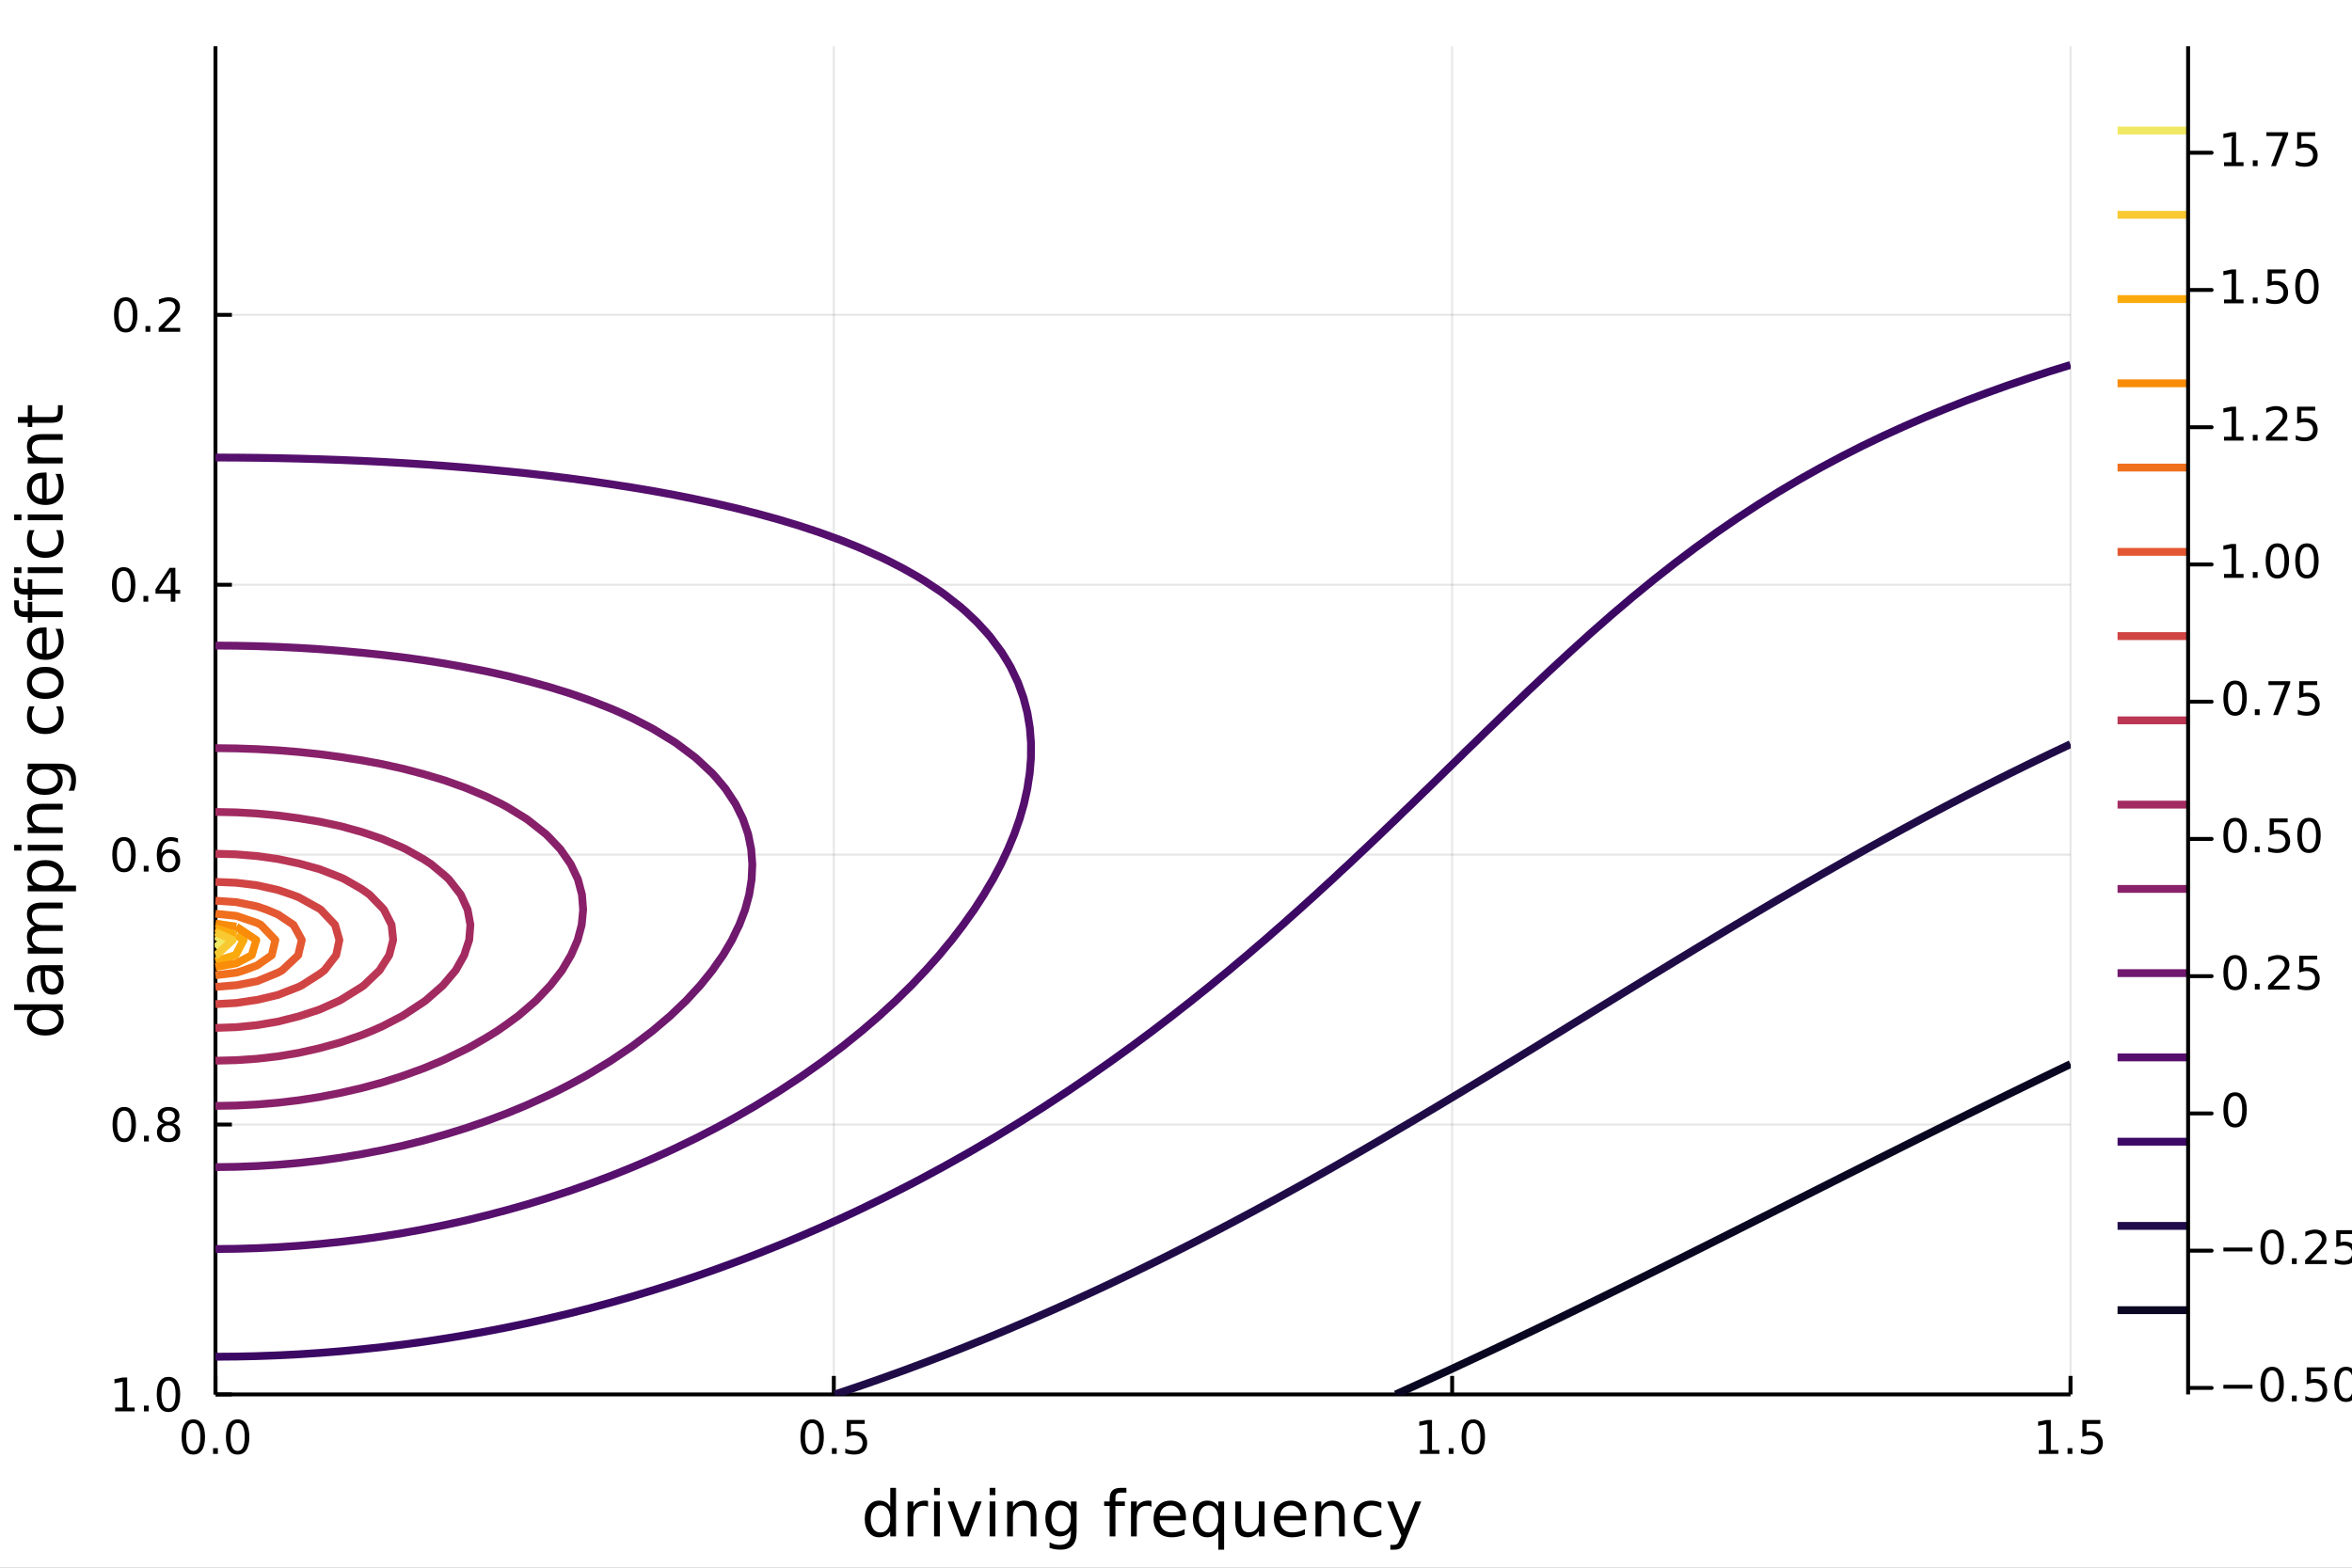 <?xml version="1.0" encoding="utf-8"?>
<svg xmlns="http://www.w3.org/2000/svg" xmlns:xlink="http://www.w3.org/1999/xlink" width="600" height="400" viewBox="0 0 2400 1600">
<rect x="0" y="0" width="2400" height="1600" fill="#808080" stroke="none"/>
<defs>
  <clipPath id="clip390">
    <rect x="0" y="0" width="2400" height="1600"/>
  </clipPath>
</defs>
<path clip-path="url(#clip390)" d="
M0 1600 L2400 1600 L2400 0 L0 0  Z
  " fill="#ffffff" fill-rule="evenodd" fill-opacity="1"/>
<defs>
  <clipPath id="clip391">
    <rect x="480" y="0" width="1681" height="1600"/>
  </clipPath>
</defs>
<path clip-path="url(#clip390)" d="
M219.866 1423.18 L2112.76 1423.18 L2112.76 47.244 L219.866 47.244  Z
  " fill="#ffffff" fill-rule="evenodd" fill-opacity="1"/>
<defs>
  <clipPath id="clip392">
    <rect x="219" y="47" width="1894" height="1377"/>
  </clipPath>
</defs>
<polyline clip-path="url(#clip392)" style="stroke:#000000; stroke-linecap:butt; stroke-linejoin:round; stroke-width:2; stroke-opacity:0.1; fill:none" points="
  219.866,47.244 219.866,1423.18 
  "/>
<polyline clip-path="url(#clip392)" style="stroke:#000000; stroke-linecap:butt; stroke-linejoin:round; stroke-width:2; stroke-opacity:0.1; fill:none" points="
  850.829,47.244 850.829,1423.18 
  "/>
<polyline clip-path="url(#clip392)" style="stroke:#000000; stroke-linecap:butt; stroke-linejoin:round; stroke-width:2; stroke-opacity:0.1; fill:none" points="
  1481.79,47.244 1481.79,1423.18 
  "/>
<polyline clip-path="url(#clip392)" style="stroke:#000000; stroke-linecap:butt; stroke-linejoin:round; stroke-width:2; stroke-opacity:0.1; fill:none" points="
  2112.76,47.244 2112.76,1423.18 
  "/>
<polyline clip-path="url(#clip390)" style="stroke:#000000; stroke-linecap:butt; stroke-linejoin:round; stroke-width:4; stroke-opacity:1; fill:none" points="
  219.866,1423.18 2112.76,1423.18 
  "/>
<polyline clip-path="url(#clip390)" style="stroke:#000000; stroke-linecap:butt; stroke-linejoin:round; stroke-width:4; stroke-opacity:1; fill:none" points="
  219.866,1423.18 219.866,1404.28 
  "/>
<polyline clip-path="url(#clip390)" style="stroke:#000000; stroke-linecap:butt; stroke-linejoin:round; stroke-width:4; stroke-opacity:1; fill:none" points="
  850.829,1423.18 850.829,1404.28 
  "/>
<polyline clip-path="url(#clip390)" style="stroke:#000000; stroke-linecap:butt; stroke-linejoin:round; stroke-width:4; stroke-opacity:1; fill:none" points="
  1481.79,1423.18 1481.79,1404.28 
  "/>
<polyline clip-path="url(#clip390)" style="stroke:#000000; stroke-linecap:butt; stroke-linejoin:round; stroke-width:4; stroke-opacity:1; fill:none" points="
  2112.76,1423.18 2112.76,1404.28 
  "/>
<path clip-path="url(#clip390)" d="M197.251 1452.37 Q193.64 1452.37 191.811 1455.94 Q190.005 1459.48 190.005 1466.61 Q190.005 1473.71 191.811 1477.28 Q193.64 1480.82 197.251 1480.82 Q200.885 1480.82 202.69 1477.28 Q204.519 1473.71 204.519 1466.61 Q204.519 1459.48 202.69 1455.94 Q200.885 1452.37 197.251 1452.37 M197.251 1448.67 Q203.061 1448.67 206.116 1453.27 Q209.195 1457.86 209.195 1466.61 Q209.195 1475.33 206.116 1479.94 Q203.061 1484.52 197.251 1484.52 Q191.44 1484.52 188.362 1479.94 Q185.306 1475.33 185.306 1466.61 Q185.306 1457.86 188.362 1453.27 Q191.44 1448.67 197.251 1448.67 Z" fill="#000000" fill-rule="evenodd" fill-opacity="1" /><path clip-path="url(#clip390)" d="M217.413 1477.97 L222.297 1477.97 L222.297 1483.85 L217.413 1483.85 L217.413 1477.97 Z" fill="#000000" fill-rule="evenodd" fill-opacity="1" /><path clip-path="url(#clip390)" d="M242.482 1452.37 Q238.871 1452.37 237.042 1455.94 Q235.237 1459.48 235.237 1466.61 Q235.237 1473.71 237.042 1477.28 Q238.871 1480.82 242.482 1480.82 Q246.116 1480.82 247.922 1477.28 Q249.75 1473.71 249.75 1466.61 Q249.75 1459.48 247.922 1455.94 Q246.116 1452.37 242.482 1452.37 M242.482 1448.67 Q248.292 1448.67 251.348 1453.27 Q254.426 1457.86 254.426 1466.61 Q254.426 1475.33 251.348 1479.94 Q248.292 1484.52 242.482 1484.52 Q236.672 1484.52 233.593 1479.94 Q230.538 1475.33 230.538 1466.61 Q230.538 1457.86 233.593 1453.27 Q236.672 1448.67 242.482 1448.67 Z" fill="#000000" fill-rule="evenodd" fill-opacity="1" /><path clip-path="url(#clip390)" d="M828.712 1452.37 Q825.1 1452.37 823.272 1455.94 Q821.466 1459.48 821.466 1466.61 Q821.466 1473.71 823.272 1477.28 Q825.1 1480.82 828.712 1480.82 Q832.346 1480.82 834.151 1477.28 Q835.98 1473.71 835.98 1466.61 Q835.98 1459.48 834.151 1455.94 Q832.346 1452.37 828.712 1452.37 M828.712 1448.67 Q834.522 1448.67 837.577 1453.27 Q840.656 1457.86 840.656 1466.61 Q840.656 1475.33 837.577 1479.94 Q834.522 1484.52 828.712 1484.52 Q822.901 1484.52 819.823 1479.94 Q816.767 1475.33 816.767 1466.61 Q816.767 1457.86 819.823 1453.27 Q822.901 1448.67 828.712 1448.67 Z" fill="#000000" fill-rule="evenodd" fill-opacity="1" /><path clip-path="url(#clip390)" d="M848.873 1477.97 L853.758 1477.97 L853.758 1483.85 L848.873 1483.85 L848.873 1477.97 Z" fill="#000000" fill-rule="evenodd" fill-opacity="1" /><path clip-path="url(#clip390)" d="M863.989 1449.29 L882.346 1449.29 L882.346 1453.23 L868.272 1453.23 L868.272 1461.7 Q869.29 1461.35 870.309 1461.19 Q871.327 1461 872.346 1461 Q878.133 1461 881.512 1464.18 Q884.892 1467.35 884.892 1472.76 Q884.892 1478.34 881.42 1481.44 Q877.947 1484.52 871.628 1484.52 Q869.452 1484.52 867.184 1484.15 Q864.938 1483.78 862.531 1483.04 L862.531 1478.34 Q864.614 1479.48 866.836 1480.03 Q869.059 1480.59 871.535 1480.59 Q875.54 1480.59 877.878 1478.48 Q880.216 1476.38 880.216 1472.76 Q880.216 1469.15 877.878 1467.05 Q875.54 1464.94 871.535 1464.94 Q869.66 1464.94 867.785 1465.36 Q865.934 1465.77 863.989 1466.65 L863.989 1449.29 Z" fill="#000000" fill-rule="evenodd" fill-opacity="1" /><path clip-path="url(#clip390)" d="M1448.95 1479.92 L1456.58 1479.92 L1456.58 1453.55 L1448.27 1455.22 L1448.27 1450.96 L1456.54 1449.29 L1461.21 1449.29 L1461.21 1479.92 L1468.85 1479.92 L1468.85 1483.85 L1448.95 1483.85 L1448.95 1479.92 Z" fill="#000000" fill-rule="evenodd" fill-opacity="1" /><path clip-path="url(#clip390)" d="M1478.3 1477.97 L1483.18 1477.97 L1483.18 1483.85 L1478.3 1483.85 L1478.3 1477.97 Z" fill="#000000" fill-rule="evenodd" fill-opacity="1" /><path clip-path="url(#clip390)" d="M1503.37 1452.37 Q1499.76 1452.37 1497.93 1455.94 Q1496.12 1459.48 1496.12 1466.61 Q1496.12 1473.71 1497.93 1477.28 Q1499.76 1480.82 1503.37 1480.82 Q1507 1480.82 1508.81 1477.28 Q1510.64 1473.71 1510.64 1466.61 Q1510.64 1459.48 1508.81 1455.94 Q1507 1452.37 1503.37 1452.37 M1503.37 1448.67 Q1509.18 1448.67 1512.23 1453.27 Q1515.31 1457.86 1515.31 1466.61 Q1515.31 1475.33 1512.23 1479.94 Q1509.18 1484.52 1503.37 1484.52 Q1497.56 1484.52 1494.48 1479.94 Q1491.42 1475.33 1491.42 1466.61 Q1491.42 1457.86 1494.48 1453.27 Q1497.56 1448.67 1503.37 1448.67 Z" fill="#000000" fill-rule="evenodd" fill-opacity="1" /><path clip-path="url(#clip390)" d="M2080.41 1479.92 L2088.05 1479.92 L2088.05 1453.55 L2079.74 1455.22 L2079.74 1450.96 L2088 1449.29 L2092.67 1449.29 L2092.67 1479.92 L2100.31 1479.92 L2100.31 1483.85 L2080.41 1483.85 L2080.41 1479.92 Z" fill="#000000" fill-rule="evenodd" fill-opacity="1" /><path clip-path="url(#clip390)" d="M2109.76 1477.97 L2114.64 1477.97 L2114.64 1483.85 L2109.76 1483.85 L2109.76 1477.97 Z" fill="#000000" fill-rule="evenodd" fill-opacity="1" /><path clip-path="url(#clip390)" d="M2124.87 1449.29 L2143.23 1449.29 L2143.23 1453.23 L2129.16 1453.23 L2129.16 1461.7 Q2130.17 1461.35 2131.19 1461.19 Q2132.21 1461 2133.23 1461 Q2139.02 1461 2142.4 1464.18 Q2145.78 1467.35 2145.78 1472.76 Q2145.78 1478.34 2142.3 1481.44 Q2138.83 1484.52 2132.51 1484.52 Q2130.34 1484.52 2128.07 1484.15 Q2125.82 1483.78 2123.42 1483.04 L2123.42 1478.34 Q2125.5 1479.48 2127.72 1480.03 Q2129.94 1480.59 2132.42 1480.59 Q2136.42 1480.59 2138.76 1478.48 Q2141.1 1476.38 2141.1 1472.76 Q2141.1 1469.15 2138.76 1467.05 Q2136.42 1464.94 2132.42 1464.94 Q2130.55 1464.94 2128.67 1465.36 Q2126.82 1465.77 2124.87 1466.65 L2124.87 1449.29 Z" fill="#000000" fill-rule="evenodd" fill-opacity="1" /><path clip-path="url(#clip390)" d="M908.42 1537.81 L908.42 1518.52 L914.277 1518.52 L914.277 1568.04 L908.42 1568.04 L908.42 1562.7 Q906.574 1565.88 903.742 1567.44 Q900.941 1568.97 896.994 1568.97 Q890.533 1568.97 886.459 1563.81 Q882.416 1558.65 882.416 1550.25 Q882.416 1541.85 886.459 1536.69 Q890.533 1531.54 896.994 1531.54 Q900.941 1531.54 903.742 1533.1 Q906.574 1534.62 908.42 1537.81 M888.464 1550.25 Q888.464 1556.71 891.106 1560.4 Q893.779 1564.07 898.426 1564.07 Q903.073 1564.07 905.747 1560.4 Q908.42 1556.71 908.42 1550.25 Q908.42 1543.79 905.747 1540.13 Q903.073 1536.44 898.426 1536.44 Q893.779 1536.44 891.106 1540.13 Q888.464 1543.79 888.464 1550.25 Z" fill="#000000" fill-rule="evenodd" fill-opacity="1" /><path clip-path="url(#clip390)" d="M946.997 1537.87 Q946.01 1537.3 944.832 1537.04 Q943.686 1536.76 942.286 1536.76 Q937.321 1536.76 934.647 1540 Q932.005 1543.22 932.005 1549.27 L932.005 1568.04 L926.117 1568.04 L926.117 1532.4 L932.005 1532.4 L932.005 1537.93 Q933.851 1534.69 936.811 1533.13 Q939.772 1531.54 944.005 1531.54 Q944.609 1531.54 945.341 1531.63 Q946.074 1531.7 946.965 1531.85 L946.997 1537.87 Z" fill="#000000" fill-rule="evenodd" fill-opacity="1" /><path clip-path="url(#clip390)" d="M953.139 1532.4 L958.996 1532.4 L958.996 1568.04 L953.139 1568.04 L953.139 1532.4 M953.139 1518.52 L958.996 1518.52 L958.996 1525.93 L953.139 1525.93 L953.139 1518.52 Z" fill="#000000" fill-rule="evenodd" fill-opacity="1" /><path clip-path="url(#clip390)" d="M967.049 1532.4 L973.255 1532.4 L984.395 1562.31 L995.535 1532.4 L1001.74 1532.4 L988.374 1568.04 L980.417 1568.04 L967.049 1532.4 Z" fill="#000000" fill-rule="evenodd" fill-opacity="1" /><path clip-path="url(#clip390)" d="M1009.83 1532.4 L1015.68 1532.4 L1015.68 1568.04 L1009.83 1568.04 L1009.83 1532.4 M1009.83 1518.52 L1015.68 1518.52 L1015.68 1525.93 L1009.83 1525.93 L1009.83 1518.52 Z" fill="#000000" fill-rule="evenodd" fill-opacity="1" /><path clip-path="url(#clip390)" d="M1057.57 1546.53 L1057.57 1568.04 L1051.71 1568.04 L1051.71 1546.72 Q1051.71 1541.66 1049.74 1539.14 Q1047.77 1536.63 1043.82 1536.63 Q1039.08 1536.63 1036.34 1539.65 Q1033.6 1542.68 1033.6 1547.9 L1033.6 1568.04 L1027.71 1568.04 L1027.71 1532.4 L1033.6 1532.4 L1033.6 1537.93 Q1035.7 1534.72 1038.54 1533.13 Q1041.4 1531.54 1045.12 1531.54 Q1051.27 1531.54 1054.42 1535.36 Q1057.57 1539.14 1057.57 1546.53 Z" fill="#000000" fill-rule="evenodd" fill-opacity="1" /><path clip-path="url(#clip390)" d="M1092.71 1549.81 Q1092.71 1543.44 1090.07 1539.94 Q1087.46 1536.44 1082.71 1536.44 Q1078 1536.44 1075.36 1539.94 Q1072.75 1543.44 1072.75 1549.81 Q1072.75 1556.14 1075.36 1559.64 Q1078 1563.14 1082.71 1563.14 Q1087.46 1563.14 1090.07 1559.64 Q1092.71 1556.14 1092.71 1549.81 M1098.56 1563.62 Q1098.56 1572.72 1094.52 1577.15 Q1090.48 1581.6 1082.14 1581.6 Q1079.05 1581.6 1076.32 1581.13 Q1073.58 1580.68 1071 1579.72 L1071 1574.03 Q1073.58 1575.43 1076.09 1576.1 Q1078.61 1576.76 1081.22 1576.76 Q1086.98 1576.76 1089.84 1573.74 Q1092.71 1570.75 1092.71 1564.67 L1092.71 1561.77 Q1090.89 1564.92 1088.06 1566.48 Q1085.23 1568.04 1081.28 1568.04 Q1074.72 1568.04 1070.71 1563.05 Q1066.7 1558.05 1066.7 1549.81 Q1066.7 1541.53 1070.71 1536.53 Q1074.72 1531.54 1081.28 1531.54 Q1085.23 1531.54 1088.06 1533.1 Q1090.89 1534.66 1092.71 1537.81 L1092.71 1532.4 L1098.56 1532.4 L1098.56 1563.62 Z" fill="#000000" fill-rule="evenodd" fill-opacity="1" /><path clip-path="url(#clip390)" d="M1149.39 1518.52 L1149.39 1523.39 L1143.79 1523.39 Q1140.64 1523.39 1139.4 1524.66 Q1138.19 1525.93 1138.19 1529.24 L1138.19 1532.4 L1147.83 1532.4 L1147.83 1536.95 L1138.19 1536.95 L1138.19 1568.04 L1132.3 1568.04 L1132.3 1536.95 L1126.7 1536.95 L1126.7 1532.4 L1132.3 1532.4 L1132.3 1529.91 Q1132.3 1523.96 1135.07 1521.26 Q1137.84 1518.52 1143.86 1518.52 L1149.39 1518.52 Z" fill="#000000" fill-rule="evenodd" fill-opacity="1" /><path clip-path="url(#clip390)" d="M1174.95 1537.87 Q1173.97 1537.3 1172.79 1537.04 Q1171.64 1536.76 1170.24 1536.76 Q1165.28 1536.76 1162.6 1540 Q1159.96 1543.22 1159.96 1549.27 L1159.96 1568.04 L1154.07 1568.04 L1154.07 1532.4 L1159.96 1532.4 L1159.96 1537.93 Q1161.81 1534.69 1164.77 1533.13 Q1167.73 1531.54 1171.96 1531.54 Q1172.57 1531.54 1173.3 1531.63 Q1174.03 1531.7 1174.92 1531.85 L1174.95 1537.87 Z" fill="#000000" fill-rule="evenodd" fill-opacity="1" /><path clip-path="url(#clip390)" d="M1210.15 1548.76 L1210.15 1551.62 L1183.23 1551.62 Q1183.61 1557.67 1186.86 1560.85 Q1190.13 1564 1195.96 1564 Q1199.33 1564 1202.48 1563.17 Q1205.67 1562.35 1208.79 1560.69 L1208.79 1566.23 Q1205.64 1567.57 1202.33 1568.27 Q1199.01 1568.97 1195.61 1568.97 Q1187.08 1568.97 1182.08 1564 Q1177.12 1559.04 1177.12 1550.57 Q1177.12 1541.82 1181.83 1536.69 Q1186.57 1531.54 1194.59 1531.54 Q1201.78 1531.54 1205.95 1536.18 Q1210.15 1540.8 1210.15 1548.76 M1204.3 1547.04 Q1204.23 1542.23 1201.59 1539.37 Q1198.98 1536.5 1194.65 1536.5 Q1189.75 1536.5 1186.79 1539.27 Q1183.86 1542.04 1183.42 1547.07 L1204.3 1547.04 Z" fill="#000000" fill-rule="evenodd" fill-opacity="1" /><path clip-path="url(#clip390)" d="M1223.27 1550.25 Q1223.27 1556.71 1225.91 1560.4 Q1228.58 1564.07 1233.23 1564.07 Q1237.88 1564.07 1240.55 1560.4 Q1243.22 1556.71 1243.22 1550.25 Q1243.22 1543.79 1240.55 1540.13 Q1237.88 1536.44 1233.23 1536.44 Q1228.58 1536.44 1225.91 1540.13 Q1223.27 1543.79 1223.27 1550.25 M1243.22 1562.7 Q1241.38 1565.88 1238.55 1567.44 Q1235.75 1568.97 1231.8 1568.97 Q1225.34 1568.97 1221.26 1563.81 Q1217.22 1558.65 1217.22 1550.25 Q1217.22 1541.85 1221.26 1536.69 Q1225.34 1531.54 1231.8 1531.54 Q1235.75 1531.54 1238.55 1533.1 Q1241.38 1534.62 1243.22 1537.81 L1243.22 1532.4 L1249.08 1532.4 L1249.08 1581.6 L1243.22 1581.6 L1243.22 1562.7 Z" fill="#000000" fill-rule="evenodd" fill-opacity="1" /><path clip-path="url(#clip390)" d="M1260.54 1553.98 L1260.54 1532.4 L1266.4 1532.4 L1266.4 1553.75 Q1266.4 1558.81 1268.37 1561.36 Q1270.34 1563.87 1274.29 1563.87 Q1279.03 1563.87 1281.77 1560.85 Q1284.54 1557.83 1284.54 1552.61 L1284.54 1532.4 L1290.39 1532.4 L1290.39 1568.04 L1284.54 1568.04 L1284.54 1562.57 Q1282.41 1565.82 1279.57 1567.41 Q1276.77 1568.97 1273.05 1568.97 Q1266.91 1568.97 1263.72 1565.15 Q1260.54 1561.33 1260.54 1553.98 M1275.28 1531.54 L1275.28 1531.54 Z" fill="#000000" fill-rule="evenodd" fill-opacity="1" /><path clip-path="url(#clip390)" d="M1332.95 1548.76 L1332.95 1551.62 L1306.02 1551.62 Q1306.4 1557.67 1309.65 1560.85 Q1312.93 1564 1318.75 1564 Q1322.13 1564 1325.28 1563.17 Q1328.46 1562.35 1331.58 1560.69 L1331.58 1566.23 Q1328.43 1567.57 1325.12 1568.27 Q1321.81 1568.97 1318.4 1568.97 Q1309.87 1568.97 1304.88 1564 Q1299.91 1559.04 1299.91 1550.57 Q1299.91 1541.82 1304.62 1536.69 Q1309.36 1531.54 1317.39 1531.54 Q1324.58 1531.54 1328.75 1536.18 Q1332.95 1540.8 1332.95 1548.76 M1327.09 1547.04 Q1327.03 1542.23 1324.39 1539.37 Q1321.78 1536.5 1317.45 1536.5 Q1312.55 1536.5 1309.59 1539.27 Q1306.66 1542.04 1306.21 1547.07 L1327.09 1547.04 Z" fill="#000000" fill-rule="evenodd" fill-opacity="1" /><path clip-path="url(#clip390)" d="M1372.19 1546.53 L1372.19 1568.04 L1366.34 1568.04 L1366.34 1546.72 Q1366.34 1541.66 1364.36 1539.14 Q1362.39 1536.63 1358.44 1536.63 Q1353.7 1536.63 1350.96 1539.65 Q1348.23 1542.68 1348.23 1547.9 L1348.23 1568.04 L1342.34 1568.04 L1342.34 1532.4 L1348.23 1532.4 L1348.23 1537.93 Q1350.33 1534.72 1353.16 1533.13 Q1356.03 1531.54 1359.75 1531.54 Q1365.89 1531.54 1369.04 1535.36 Q1372.19 1539.14 1372.19 1546.53 Z" fill="#000000" fill-rule="evenodd" fill-opacity="1" /><path clip-path="url(#clip390)" d="M1409.53 1533.76 L1409.53 1539.24 Q1407.05 1537.87 1404.53 1537.2 Q1402.05 1536.5 1399.5 1536.5 Q1393.81 1536.5 1390.65 1540.13 Q1387.5 1543.73 1387.5 1550.25 Q1387.5 1556.78 1390.65 1560.4 Q1393.81 1564 1399.5 1564 Q1402.05 1564 1404.53 1563.33 Q1407.05 1562.63 1409.53 1561.26 L1409.53 1566.68 Q1407.08 1567.82 1404.44 1568.39 Q1401.83 1568.97 1398.87 1568.97 Q1390.81 1568.97 1386.07 1563.91 Q1381.33 1558.85 1381.33 1550.25 Q1381.33 1541.53 1386.1 1536.53 Q1390.91 1531.54 1399.25 1531.54 Q1401.95 1531.54 1404.53 1532.11 Q1407.11 1532.65 1409.53 1533.76 Z" fill="#000000" fill-rule="evenodd" fill-opacity="1" /><path clip-path="url(#clip390)" d="M1434.55 1571.35 Q1432.06 1577.72 1429.71 1579.66 Q1427.35 1581.6 1423.41 1581.6 L1418.73 1581.6 L1418.73 1576.7 L1422.16 1576.7 Q1424.58 1576.7 1425.92 1575.56 Q1427.26 1574.41 1428.88 1570.14 L1429.93 1567.47 L1415.51 1532.4 L1421.72 1532.4 L1432.86 1560.28 L1444 1532.4 L1450.21 1532.4 L1434.55 1571.35 Z" fill="#000000" fill-rule="evenodd" fill-opacity="1" /><polyline clip-path="url(#clip392)" style="stroke:#000000; stroke-linecap:butt; stroke-linejoin:round; stroke-width:2; stroke-opacity:0.1; fill:none" points="
  219.866,321.329 2112.76,321.329 
  "/>
<polyline clip-path="url(#clip392)" style="stroke:#000000; stroke-linecap:butt; stroke-linejoin:round; stroke-width:2; stroke-opacity:0.1; fill:none" points="
  219.866,596.792 2112.76,596.792 
  "/>
<polyline clip-path="url(#clip392)" style="stroke:#000000; stroke-linecap:butt; stroke-linejoin:round; stroke-width:2; stroke-opacity:0.1; fill:none" points="
  219.866,872.255 2112.76,872.255 
  "/>
<polyline clip-path="url(#clip392)" style="stroke:#000000; stroke-linecap:butt; stroke-linejoin:round; stroke-width:2; stroke-opacity:0.1; fill:none" points="
  219.866,1147.72 2112.76,1147.72 
  "/>
<polyline clip-path="url(#clip392)" style="stroke:#000000; stroke-linecap:butt; stroke-linejoin:round; stroke-width:2; stroke-opacity:0.1; fill:none" points="
  219.866,1423.18 2112.76,1423.18 
  "/>
<polyline clip-path="url(#clip390)" style="stroke:#000000; stroke-linecap:butt; stroke-linejoin:round; stroke-width:4; stroke-opacity:1; fill:none" points="
  219.866,47.244 219.866,1423.18 
  "/>
<polyline clip-path="url(#clip390)" style="stroke:#000000; stroke-linecap:butt; stroke-linejoin:round; stroke-width:4; stroke-opacity:1; fill:none" points="
  219.866,321.329 236.637,321.329 
  "/>
<polyline clip-path="url(#clip390)" style="stroke:#000000; stroke-linecap:butt; stroke-linejoin:round; stroke-width:4; stroke-opacity:1; fill:none" points="
  219.866,596.792 236.637,596.792 
  "/>
<polyline clip-path="url(#clip390)" style="stroke:#000000; stroke-linecap:butt; stroke-linejoin:round; stroke-width:4; stroke-opacity:1; fill:none" points="
  219.866,872.255 236.637,872.255 
  "/>
<polyline clip-path="url(#clip390)" style="stroke:#000000; stroke-linecap:butt; stroke-linejoin:round; stroke-width:4; stroke-opacity:1; fill:none" points="
  219.866,1147.72 236.637,1147.72 
  "/>
<polyline clip-path="url(#clip390)" style="stroke:#000000; stroke-linecap:butt; stroke-linejoin:round; stroke-width:4; stroke-opacity:1; fill:none" points="
  219.866,1423.18 236.637,1423.18 
  "/>
<path clip-path="url(#clip390)" d="M128.288 307.128 Q124.677 307.128 122.848 310.693 Q121.043 314.235 121.043 321.364 Q121.043 328.471 122.848 332.035 Q124.677 335.577 128.288 335.577 Q131.922 335.577 133.728 332.035 Q135.556 328.471 135.556 321.364 Q135.556 314.235 133.728 310.693 Q131.922 307.128 128.288 307.128 M128.288 303.424 Q134.098 303.424 137.154 308.031 Q140.232 312.614 140.232 321.364 Q140.232 330.091 137.154 334.697 Q134.098 339.281 128.288 339.281 Q122.478 339.281 119.399 334.697 Q116.343 330.091 116.343 321.364 Q116.343 312.614 119.399 308.031 Q122.478 303.424 128.288 303.424 Z" fill="#000000" fill-rule="evenodd" fill-opacity="1" /><path clip-path="url(#clip390)" d="M148.45 332.73 L153.334 332.73 L153.334 338.609 L148.45 338.609 L148.45 332.73 Z" fill="#000000" fill-rule="evenodd" fill-opacity="1" /><path clip-path="url(#clip390)" d="M167.547 334.674 L183.866 334.674 L183.866 338.609 L161.922 338.609 L161.922 334.674 Q164.584 331.92 169.167 327.29 Q173.774 322.637 174.954 321.295 Q177.2 318.772 178.079 317.035 Q178.982 315.276 178.982 313.586 Q178.982 310.832 177.038 309.096 Q175.116 307.36 172.014 307.36 Q169.815 307.36 167.362 308.123 Q164.931 308.887 162.153 310.438 L162.153 305.716 Q164.977 304.582 167.431 304.003 Q169.885 303.424 171.922 303.424 Q177.292 303.424 180.487 306.11 Q183.681 308.795 183.681 313.285 Q183.681 315.415 182.871 317.336 Q182.084 319.234 179.977 321.827 Q179.399 322.498 176.297 325.716 Q173.195 328.91 167.547 334.674 Z" fill="#000000" fill-rule="evenodd" fill-opacity="1" /><path clip-path="url(#clip390)" d="M126.205 582.591 Q122.593 582.591 120.765 586.155 Q118.959 589.697 118.959 596.827 Q118.959 603.933 120.765 607.498 Q122.593 611.04 126.205 611.04 Q129.839 611.04 131.644 607.498 Q133.473 603.933 133.473 596.827 Q133.473 589.697 131.644 586.155 Q129.839 582.591 126.205 582.591 M126.205 578.887 Q132.015 578.887 135.07 583.493 Q138.149 588.077 138.149 596.827 Q138.149 605.554 135.07 610.16 Q132.015 614.743 126.205 614.743 Q120.394 614.743 117.316 610.16 Q114.26 605.554 114.26 596.827 Q114.26 588.077 117.316 583.493 Q120.394 578.887 126.205 578.887 Z" fill="#000000" fill-rule="evenodd" fill-opacity="1" /><path clip-path="url(#clip390)" d="M146.366 608.192 L151.251 608.192 L151.251 614.072 L146.366 614.072 L146.366 608.192 Z" fill="#000000" fill-rule="evenodd" fill-opacity="1" /><path clip-path="url(#clip390)" d="M174.283 583.586 L162.477 602.035 L174.283 602.035 L174.283 583.586 M173.056 579.512 L178.936 579.512 L178.936 602.035 L183.866 602.035 L183.866 605.924 L178.936 605.924 L178.936 614.072 L174.283 614.072 L174.283 605.924 L158.681 605.924 L158.681 601.41 L173.056 579.512 Z" fill="#000000" fill-rule="evenodd" fill-opacity="1" /><path clip-path="url(#clip390)" d="M126.529 858.053 Q122.918 858.053 121.089 861.618 Q119.283 865.16 119.283 872.289 Q119.283 879.396 121.089 882.961 Q122.918 886.502 126.529 886.502 Q130.163 886.502 131.968 882.961 Q133.797 879.396 133.797 872.289 Q133.797 865.16 131.968 861.618 Q130.163 858.053 126.529 858.053 M126.529 854.35 Q132.339 854.35 135.394 858.956 Q138.473 863.539 138.473 872.289 Q138.473 881.016 135.394 885.623 Q132.339 890.206 126.529 890.206 Q120.718 890.206 117.64 885.623 Q114.584 881.016 114.584 872.289 Q114.584 863.539 117.64 858.956 Q120.718 854.35 126.529 854.35 Z" fill="#000000" fill-rule="evenodd" fill-opacity="1" /><path clip-path="url(#clip390)" d="M146.691 883.655 L151.575 883.655 L151.575 889.535 L146.691 889.535 L146.691 883.655 Z" fill="#000000" fill-rule="evenodd" fill-opacity="1" /><path clip-path="url(#clip390)" d="M172.339 870.391 Q169.19 870.391 167.339 872.544 Q165.51 874.697 165.51 878.447 Q165.51 882.174 167.339 884.349 Q169.19 886.502 172.339 886.502 Q175.487 886.502 177.315 884.349 Q179.167 882.174 179.167 878.447 Q179.167 874.697 177.315 872.544 Q175.487 870.391 172.339 870.391 M181.621 855.739 L181.621 859.998 Q179.862 859.164 178.056 858.725 Q176.274 858.285 174.514 858.285 Q169.885 858.285 167.431 861.41 Q165.001 864.535 164.653 870.854 Q166.019 868.84 168.079 867.775 Q170.139 866.688 172.616 866.688 Q177.825 866.688 180.834 869.859 Q183.866 873.007 183.866 878.447 Q183.866 883.771 180.718 886.988 Q177.57 890.206 172.339 890.206 Q166.343 890.206 163.172 885.623 Q160.001 881.016 160.001 872.289 Q160.001 864.095 163.89 859.234 Q167.778 854.35 174.329 854.35 Q176.089 854.35 177.871 854.697 Q179.676 855.044 181.621 855.739 Z" fill="#000000" fill-rule="evenodd" fill-opacity="1" /><path clip-path="url(#clip390)" d="M126.783 1133.52 Q123.172 1133.52 121.343 1137.08 Q119.538 1140.62 119.538 1147.75 Q119.538 1154.86 121.343 1158.42 Q123.172 1161.96 126.783 1161.96 Q130.417 1161.96 132.223 1158.42 Q134.052 1154.86 134.052 1147.75 Q134.052 1140.62 132.223 1137.08 Q130.417 1133.52 126.783 1133.52 M126.783 1129.81 Q132.593 1129.81 135.649 1134.42 Q138.728 1139 138.728 1147.75 Q138.728 1156.48 135.649 1161.09 Q132.593 1165.67 126.783 1165.67 Q120.973 1165.67 117.894 1161.09 Q114.839 1156.48 114.839 1147.75 Q114.839 1139 117.894 1134.42 Q120.973 1129.81 126.783 1129.81 Z" fill="#000000" fill-rule="evenodd" fill-opacity="1" /><path clip-path="url(#clip390)" d="M146.945 1159.12 L151.829 1159.12 L151.829 1165 L146.945 1165 L146.945 1159.12 Z" fill="#000000" fill-rule="evenodd" fill-opacity="1" /><path clip-path="url(#clip390)" d="M172.014 1148.59 Q168.681 1148.59 166.76 1150.37 Q164.862 1152.15 164.862 1155.28 Q164.862 1158.4 166.76 1160.18 Q168.681 1161.96 172.014 1161.96 Q175.348 1161.96 177.269 1160.18 Q179.19 1158.38 179.19 1155.28 Q179.19 1152.15 177.269 1150.37 Q175.371 1148.59 172.014 1148.59 M167.339 1146.59 Q164.329 1145.85 162.64 1143.79 Q160.973 1141.73 160.973 1138.77 Q160.973 1134.63 163.913 1132.22 Q166.876 1129.81 172.014 1129.81 Q177.176 1129.81 180.116 1132.22 Q183.056 1134.63 183.056 1138.77 Q183.056 1141.73 181.366 1143.79 Q179.7 1145.85 176.714 1146.59 Q180.093 1147.38 181.968 1149.67 Q183.866 1151.96 183.866 1155.28 Q183.866 1160.3 180.788 1162.98 Q177.732 1165.67 172.014 1165.67 Q166.297 1165.67 163.218 1162.98 Q160.163 1160.3 160.163 1155.28 Q160.163 1151.96 162.061 1149.67 Q163.959 1147.38 167.339 1146.59 M165.626 1139.21 Q165.626 1141.9 167.292 1143.4 Q168.982 1144.9 172.014 1144.9 Q175.024 1144.9 176.714 1143.4 Q178.426 1141.9 178.426 1139.21 Q178.426 1136.53 176.714 1135.02 Q175.024 1133.52 172.014 1133.52 Q168.982 1133.52 167.292 1135.02 Q165.626 1136.53 165.626 1139.21 Z" fill="#000000" fill-rule="evenodd" fill-opacity="1" /><path clip-path="url(#clip390)" d="M117.501 1436.52 L125.14 1436.52 L125.14 1410.16 L116.83 1411.83 L116.83 1407.57 L125.093 1405.9 L129.769 1405.9 L129.769 1436.52 L137.408 1436.52 L137.408 1440.46 L117.501 1440.46 L117.501 1436.52 Z" fill="#000000" fill-rule="evenodd" fill-opacity="1" /><path clip-path="url(#clip390)" d="M146.853 1434.58 L151.737 1434.58 L151.737 1440.46 L146.853 1440.46 L146.853 1434.58 Z" fill="#000000" fill-rule="evenodd" fill-opacity="1" /><path clip-path="url(#clip390)" d="M171.922 1408.98 Q168.311 1408.98 166.482 1412.54 Q164.677 1416.08 164.677 1423.21 Q164.677 1430.32 166.482 1433.89 Q168.311 1437.43 171.922 1437.43 Q175.556 1437.43 177.362 1433.89 Q179.19 1430.32 179.19 1423.21 Q179.19 1416.08 177.362 1412.54 Q175.556 1408.98 171.922 1408.98 M171.922 1405.27 Q177.732 1405.27 180.788 1409.88 Q183.866 1414.46 183.866 1423.21 Q183.866 1431.94 180.788 1436.55 Q177.732 1441.13 171.922 1441.13 Q166.112 1441.13 163.033 1436.55 Q159.978 1431.94 159.978 1423.21 Q159.978 1414.46 163.033 1409.88 Q166.112 1405.27 171.922 1405.27 Z" fill="#000000" fill-rule="evenodd" fill-opacity="1" /><path clip-path="url(#clip390)" d="M33.767 1030.87 L14.479 1030.87 L14.479 1025.01 L64.004 1025.01 L64.004 1030.87 L58.657 1030.87 Q61.84 1032.71 63.399 1035.55 Q64.927 1038.35 64.927 1042.29 Q64.927 1048.75 59.771 1052.83 Q54.615 1056.87 46.212 1056.87 Q37.809 1056.87 32.653 1052.83 Q27.497 1048.75 27.497 1042.29 Q27.497 1038.35 29.056 1035.55 Q30.584 1032.71 33.767 1030.87 M46.212 1050.82 Q52.673 1050.82 56.365 1048.18 Q60.026 1045.51 60.026 1040.86 Q60.026 1036.21 56.365 1033.54 Q52.673 1030.87 46.212 1030.87 Q39.751 1030.87 36.09 1033.54 Q32.398 1036.21 32.398 1040.86 Q32.398 1045.51 36.09 1048.18 Q39.751 1050.82 46.212 1050.82 Z" fill="#000000" fill-rule="evenodd" fill-opacity="1" /><path clip-path="url(#clip390)" d="M46.085 996.747 Q46.085 1003.84 47.708 1006.58 Q49.331 1009.32 53.246 1009.32 Q56.365 1009.32 58.211 1007.28 Q60.026 1005.21 60.026 1001.68 Q60.026 996.811 56.588 993.882 Q53.119 990.922 47.39 990.922 L46.085 990.922 L46.085 996.747 M43.666 985.066 L64.004 985.066 L64.004 990.922 L58.593 990.922 Q61.84 992.928 63.399 995.919 Q64.927 998.911 64.927 1003.24 Q64.927 1008.71 61.872 1011.96 Q58.784 1015.18 53.628 1015.18 Q47.612 1015.18 44.557 1011.17 Q41.501 1007.12 41.501 999.134 L41.501 990.922 L40.928 990.922 Q36.886 990.922 34.69 993.596 Q32.462 996.238 32.462 1001.04 Q32.462 1004.1 33.194 1007 Q33.926 1009.89 35.39 1012.57 L29.98 1012.57 Q28.738 1009.35 28.133 1006.33 Q27.497 1003.3 27.497 1000.44 Q27.497 992.705 31.507 988.885 Q35.518 985.066 43.666 985.066 Z" fill="#000000" fill-rule="evenodd" fill-opacity="1" /><path clip-path="url(#clip390)" d="M35.199 945.248 Q31.253 943.052 29.375 939.997 Q27.497 936.941 27.497 932.804 Q27.497 927.234 31.412 924.21 Q35.295 921.186 42.488 921.186 L64.004 921.186 L64.004 927.074 L42.679 927.074 Q37.555 927.074 35.072 928.889 Q32.589 930.703 32.589 934.427 Q32.589 938.978 35.613 941.62 Q38.637 944.262 43.857 944.262 L64.004 944.262 L64.004 950.15 L42.679 950.15 Q37.523 950.15 35.072 951.964 Q32.589 953.779 32.589 957.566 Q32.589 962.054 35.645 964.696 Q38.669 967.337 43.857 967.337 L64.004 967.337 L64.004 973.226 L28.356 973.226 L28.356 967.337 L33.894 967.337 Q30.616 965.332 29.056 962.531 Q27.497 959.73 27.497 955.879 Q27.497 951.996 29.47 949.291 Q31.444 946.553 35.199 945.248 Z" fill="#000000" fill-rule="evenodd" fill-opacity="1" /><path clip-path="url(#clip390)" d="M58.657 903.84 L77.563 903.84 L77.563 909.728 L28.356 909.728 L28.356 903.84 L33.767 903.84 Q30.584 901.993 29.056 899.193 Q27.497 896.36 27.497 892.445 Q27.497 885.952 32.653 881.91 Q37.809 877.836 46.212 877.836 Q54.615 877.836 59.771 881.91 Q64.927 885.952 64.927 892.445 Q64.927 896.36 63.399 899.193 Q61.84 901.993 58.657 903.84 M46.212 883.915 Q39.751 883.915 36.09 886.588 Q32.398 889.23 32.398 893.877 Q32.398 898.524 36.09 901.198 Q39.751 903.84 46.212 903.84 Q52.673 903.84 56.365 901.198 Q60.026 898.524 60.026 893.877 Q60.026 889.23 56.365 886.588 Q52.673 883.915 46.212 883.915 Z" fill="#000000" fill-rule="evenodd" fill-opacity="1" /><path clip-path="url(#clip390)" d="M28.356 868.128 L28.356 862.271 L64.004 862.271 L64.004 868.128 L28.356 868.128 M14.479 868.128 L14.479 862.271 L21.895 862.271 L21.895 868.128 L14.479 868.128 Z" fill="#000000" fill-rule="evenodd" fill-opacity="1" /><path clip-path="url(#clip390)" d="M42.488 820.385 L64.004 820.385 L64.004 826.242 L42.679 826.242 Q37.618 826.242 35.104 828.215 Q32.589 830.188 32.589 834.135 Q32.589 838.878 35.613 841.615 Q38.637 844.352 43.857 844.352 L64.004 844.352 L64.004 850.24 L28.356 850.24 L28.356 844.352 L33.894 844.352 Q30.68 842.251 29.088 839.419 Q27.497 836.554 27.497 832.83 Q27.497 826.687 31.316 823.536 Q35.104 820.385 42.488 820.385 Z" fill="#000000" fill-rule="evenodd" fill-opacity="1" /><path clip-path="url(#clip390)" d="M45.766 785.246 Q39.401 785.246 35.9 787.888 Q32.398 790.498 32.398 795.241 Q32.398 799.951 35.9 802.593 Q39.401 805.203 45.766 805.203 Q52.1 805.203 55.601 802.593 Q59.103 799.951 59.103 795.241 Q59.103 790.498 55.601 787.888 Q52.1 785.246 45.766 785.246 M59.58 779.39 Q68.683 779.39 73.107 783.432 Q77.563 787.474 77.563 795.813 Q77.563 798.901 77.086 801.638 Q76.64 804.375 75.685 806.953 L69.988 806.953 Q71.388 804.375 72.057 801.861 Q72.725 799.346 72.725 796.737 Q72.725 790.976 69.701 788.111 Q66.71 785.246 60.63 785.246 L57.734 785.246 Q60.885 787.061 62.445 789.893 Q64.004 792.726 64.004 796.673 Q64.004 803.23 59.007 807.24 Q54.01 811.25 45.766 811.25 Q37.491 811.25 32.494 807.24 Q27.497 803.23 27.497 796.673 Q27.497 792.726 29.056 789.893 Q30.616 787.061 33.767 785.246 L28.356 785.246 L28.356 779.39 L59.58 779.39 Z" fill="#000000" fill-rule="evenodd" fill-opacity="1" /><path clip-path="url(#clip390)" d="M29.725 720.953 L35.199 720.953 Q33.831 723.435 33.162 725.95 Q32.462 728.432 32.462 730.979 Q32.462 736.676 36.09 739.827 Q39.687 742.978 46.212 742.978 Q52.737 742.978 56.365 739.827 Q59.962 736.676 59.962 730.979 Q59.962 728.432 59.294 725.95 Q58.593 723.435 57.225 720.953 L62.636 720.953 Q63.781 723.404 64.354 726.045 Q64.927 728.655 64.927 731.615 Q64.927 739.668 59.866 744.41 Q54.806 749.153 46.212 749.153 Q37.491 749.153 32.494 744.379 Q27.497 739.572 27.497 731.233 Q27.497 728.528 28.07 725.95 Q28.611 723.372 29.725 720.953 Z" fill="#000000" fill-rule="evenodd" fill-opacity="1" /><path clip-path="url(#clip390)" d="M32.462 696.954 Q32.462 701.665 36.154 704.402 Q39.815 707.139 46.212 707.139 Q52.609 707.139 56.302 704.434 Q59.962 701.697 59.962 696.954 Q59.962 692.275 56.27 689.538 Q52.578 686.801 46.212 686.801 Q39.878 686.801 36.186 689.538 Q32.462 692.275 32.462 696.954 M27.497 696.954 Q27.497 689.315 32.462 684.955 Q37.427 680.594 46.212 680.594 Q54.965 680.594 59.962 684.955 Q64.927 689.315 64.927 696.954 Q64.927 704.625 59.962 708.985 Q54.965 713.314 46.212 713.314 Q37.427 713.314 32.462 708.985 Q27.497 704.625 27.497 696.954 Z" fill="#000000" fill-rule="evenodd" fill-opacity="1" /><path clip-path="url(#clip390)" d="M44.716 640.395 L47.581 640.395 L47.581 667.322 Q53.628 666.94 56.811 663.693 Q59.962 660.415 59.962 654.59 Q59.962 651.216 59.134 648.065 Q58.307 644.883 56.652 641.763 L62.19 641.763 Q63.527 644.914 64.227 648.225 Q64.927 651.535 64.927 654.94 Q64.927 663.47 59.962 668.468 Q54.997 673.433 46.53 673.433 Q37.777 673.433 32.653 668.722 Q27.497 663.98 27.497 655.959 Q27.497 648.766 32.144 644.596 Q36.759 640.395 44.716 640.395 M42.997 646.251 Q38.191 646.315 35.327 648.957 Q32.462 651.567 32.462 655.895 Q32.462 660.797 35.231 663.757 Q38 666.685 43.029 667.131 L42.997 646.251 Z" fill="#000000" fill-rule="evenodd" fill-opacity="1" /><path clip-path="url(#clip390)" d="M14.479 612.736 L19.349 612.736 L19.349 618.338 Q19.349 621.489 20.622 622.73 Q21.895 623.939 25.205 623.939 L28.356 623.939 L28.356 614.295 L32.908 614.295 L32.908 623.939 L64.004 623.939 L64.004 629.828 L32.908 629.828 L32.908 635.43 L28.356 635.43 L28.356 629.828 L25.874 629.828 Q19.922 629.828 17.216 627.059 Q14.479 624.29 14.479 618.274 L14.479 612.736 Z" fill="#000000" fill-rule="evenodd" fill-opacity="1" /><path clip-path="url(#clip390)" d="M14.479 589.787 L19.349 589.787 L19.349 595.389 Q19.349 598.54 20.622 599.782 Q21.895 600.991 25.205 600.991 L28.356 600.991 L28.356 591.347 L32.908 591.347 L32.908 600.991 L64.004 600.991 L64.004 606.879 L32.908 606.879 L32.908 612.481 L28.356 612.481 L28.356 606.879 L25.874 606.879 Q19.922 606.879 17.216 604.11 Q14.479 601.341 14.479 595.326 L14.479 589.787 Z" fill="#000000" fill-rule="evenodd" fill-opacity="1" /><path clip-path="url(#clip390)" d="M28.356 584.886 L28.356 579.029 L64.004 579.029 L64.004 584.886 L28.356 584.886 M14.479 584.886 L14.479 579.029 L21.895 579.029 L21.895 584.886 L14.479 584.886 Z" fill="#000000" fill-rule="evenodd" fill-opacity="1" /><path clip-path="url(#clip390)" d="M29.725 541.122 L35.199 541.122 Q33.831 543.604 33.162 546.119 Q32.462 548.601 32.462 551.148 Q32.462 556.845 36.09 559.996 Q39.687 563.147 46.212 563.147 Q52.737 563.147 56.365 559.996 Q59.962 556.845 59.962 551.148 Q59.962 548.601 59.294 546.119 Q58.593 543.604 57.225 541.122 L62.636 541.122 Q63.781 543.572 64.354 546.214 Q64.927 548.824 64.927 551.784 Q64.927 559.837 59.866 564.579 Q54.806 569.322 46.212 569.322 Q37.491 569.322 32.494 564.547 Q27.497 559.741 27.497 551.402 Q27.497 548.697 28.07 546.119 Q28.611 543.541 29.725 541.122 Z" fill="#000000" fill-rule="evenodd" fill-opacity="1" /><path clip-path="url(#clip390)" d="M28.356 530.936 L28.356 525.08 L64.004 525.08 L64.004 530.936 L28.356 530.936 M14.479 530.936 L14.479 525.08 L21.895 525.08 L21.895 530.936 L14.479 530.936 Z" fill="#000000" fill-rule="evenodd" fill-opacity="1" /><path clip-path="url(#clip390)" d="M44.716 482.334 L47.581 482.334 L47.581 509.261 Q53.628 508.879 56.811 505.633 Q59.962 502.354 59.962 496.53 Q59.962 493.156 59.134 490.005 Q58.307 486.822 56.652 483.703 L62.19 483.703 Q63.527 486.854 64.227 490.164 Q64.927 493.474 64.927 496.88 Q64.927 505.41 59.962 510.407 Q54.997 515.372 46.53 515.372 Q37.777 515.372 32.653 510.662 Q27.497 505.919 27.497 497.898 Q27.497 490.705 32.144 486.536 Q36.759 482.334 44.716 482.334 M42.997 488.191 Q38.191 488.254 35.327 490.896 Q32.462 493.506 32.462 497.835 Q32.462 502.736 35.231 505.696 Q38 508.625 43.029 509.07 L42.997 488.191 Z" fill="#000000" fill-rule="evenodd" fill-opacity="1" /><path clip-path="url(#clip390)" d="M42.488 443.09 L64.004 443.09 L64.004 448.946 L42.679 448.946 Q37.618 448.946 35.104 450.92 Q32.589 452.893 32.589 456.84 Q32.589 461.582 35.613 464.319 Q38.637 467.057 43.857 467.057 L64.004 467.057 L64.004 472.945 L28.356 472.945 L28.356 467.057 L33.894 467.057 Q30.68 464.956 29.088 462.123 Q27.497 459.259 27.497 455.535 Q27.497 449.392 31.316 446.241 Q35.104 443.09 42.488 443.09 Z" fill="#000000" fill-rule="evenodd" fill-opacity="1" /><path clip-path="url(#clip390)" d="M18.235 425.616 L28.356 425.616 L28.356 413.553 L32.908 413.553 L32.908 425.616 L52.259 425.616 Q56.62 425.616 57.861 424.438 Q59.103 423.229 59.103 419.568 L59.103 413.553 L64.004 413.553 L64.004 419.568 Q64.004 426.348 61.49 428.926 Q58.943 431.504 52.259 431.504 L32.908 431.504 L32.908 435.801 L28.356 435.801 L28.356 431.504 L18.235 431.504 L18.235 425.616 Z" fill="#000000" fill-rule="evenodd" fill-opacity="1" /><polyline clip-path="url(#clip392)" style="stroke:#550f6d; stroke-linecap:butt; stroke-linejoin:round; stroke-width:8; stroke-opacity:1; fill:none" points="
  219.866,466.967 241.135,467.045 262.403,467.254 283.672,467.595 304.94,468.072 326.208,468.685 347.477,469.437 368.745,470.334 390.014,471.379 411.282,472.577 
  432.55,473.936 453.819,475.461 475.087,477.162 496.356,479.048 507.42,480.123 517.624,481.078 538.893,483.255 560.161,485.645 581.429,488.264 602.698,491.128 
  623.966,494.257 632.332,495.583 645.235,497.582 666.503,501.154 687.772,505.058 709.04,509.327 716.994,511.043 730.308,513.889 751.577,518.826 772.845,524.252 
  781.041,526.503 794.114,530.111 815.382,536.514 831.867,541.963 836.651,543.572 857.919,551.292 873.228,557.423 879.187,559.889 900.456,569.464 907.424,572.882 
  921.724,580.268 935.951,588.342 942.993,592.616 959.86,603.802 964.261,606.983 979.905,619.262 985.529,624.188 996.675,634.722 1006.8,645.722 1010.62,650.182 
  1022.1,665.642 1028.07,675.347 1031.4,681.102 1038.75,696.562 1044.34,712.022 1048.33,727.482 1049.33,733.48 1050.86,742.942 1052.05,758.402 1051.97,773.862 
  1050.7,789.322 1049.33,797.976 1048.32,804.782 1044.91,820.242 1040.47,835.702 1035.03,851.162 1028.61,866.622 1028.07,867.727 1021.34,882.082 1013.12,897.541 
  1006.8,908.085 1003.96,913.001 993.968,928.461 985.529,940.256 982.995,943.921 971.178,959.381 964.261,967.639 958.394,974.841 944.62,990.301 942.993,991.985 
  929.955,1005.76 921.724,1013.78 914.214,1021.22 900.456,1033.82 897.372,1036.68 879.394,1052.14 879.187,1052.31 860.27,1067.6 857.919,1069.38 839.827,1083.06 
  836.651,1085.32 817.956,1098.52 815.382,1100.24 794.512,1113.98 794.114,1114.23 772.845,1127.34 769.376,1129.44 751.577,1139.68 742.257,1144.9 730.308,1151.31 
  712.82,1160.36 709.04,1162.25 687.772,1172.54 680.704,1175.82 666.503,1182.22 645.285,1191.28 645.235,1191.3 623.966,1199.87 605.7,1206.74 602.698,1207.85 
  581.429,1215.37 560.531,1222.2 560.161,1222.32 538.893,1228.87 517.624,1234.89 507.071,1237.66 496.356,1240.47 475.087,1245.63 453.819,1250.3 439.645,1253.12 
  432.55,1254.55 411.282,1258.43 390.014,1261.86 368.745,1264.86 347.477,1267.43 336.197,1268.58 326.208,1269.63 304.94,1271.46 283.672,1272.89 262.403,1273.91 
  241.135,1274.54 219.866,1274.77 
  "/>
<polyline clip-path="url(#clip392)" style="stroke:#6e186e; stroke-linecap:butt; stroke-linejoin:round; stroke-width:8; stroke-opacity:1; fill:none" points="
  219.866,1191.18 241.135,1190.88 262.403,1190.08 283.672,1188.76 304.94,1186.91 326.208,1184.51 347.477,1181.54 368.745,1177.98 379.872,1175.82 390.014,1173.89 
  411.282,1169.26 432.55,1163.95 445.433,1160.36 453.819,1158.02 475.087,1151.46 494.153,1144.9 496.356,1144.13 517.624,1136.12 533.815,1129.44 538.893,1127.26 
  560.161,1117.55 567.533,1113.98 581.429,1106.87 596.828,1098.52 602.698,1095.11 622.591,1083.06 623.966,1082.16 645.235,1067.76 645.462,1067.6 665.851,1052.14 
  666.503,1051.59 684.058,1036.68 687.772,1033.12 700.242,1021.22 709.04,1011.61 714.487,1005.76 726.961,990.301 730.308,985.419 737.797,974.841 746.913,959.381 
  751.577,949.57 754.387,943.921 760.298,928.461 764.49,913.001 766.958,897.541 767.658,882.082 766.501,866.622 763.354,851.162 758.039,835.702 751.577,822.618 
  750.354,820.242 740.129,804.782 730.308,793.105 726.919,789.322 710.353,773.862 709.04,772.793 689.838,758.402 687.772,757.023 666.503,744.028 664.551,742.942 
  645.235,732.987 633.274,727.482 623.966,723.424 602.698,715.05 594.162,712.022 581.429,707.63 560.161,701.04 543.9,696.562 538.893,695.193 517.624,689.879 
  496.356,685.185 475.373,681.102 475.087,681.046 453.819,677.216 432.55,673.849 411.282,670.905 390.014,668.351 368.745,666.159 362.888,665.642 347.477,664.218 
  326.208,662.576 304.94,661.25 283.672,660.226 262.403,659.495 241.135,659.049 219.866,658.884 
  "/>
<polyline clip-path="url(#clip392)" style="stroke:#88216a; stroke-linecap:butt; stroke-linejoin:round; stroke-width:8; stroke-opacity:1; fill:none" points="
  219.866,763.565 241.135,763.835 262.403,764.57 283.672,765.783 304.94,767.501 326.208,769.756 347.477,772.595 355.396,773.862 368.745,775.919 390.014,779.847 
  411.282,784.563 429.468,789.322 432.55,790.132 453.819,796.497 475.087,804.093 476.825,804.782 496.356,812.994 511.153,820.242 517.624,823.739 537.09,835.702 
  538.893,836.987 556.837,851.162 560.161,854.416 571.714,866.622 581.429,880.599 582.409,882.082 589.726,897.541 593.826,913.001 595.034,928.461 593.551,943.921 
  589.452,959.381 582.692,974.841 581.429,976.909 573.572,990.301 561.563,1005.76 560.161,1007.23 546.904,1021.22 538.893,1028.2 529.001,1036.68 517.624,1045.01 
  507.459,1052.14 496.356,1059.01 481.501,1067.6 475.087,1070.97 453.819,1081.27 449.783,1083.06 432.55,1090.25 411.282,1097.98 409.634,1098.52 390.014,1104.79 
  368.745,1110.56 353.737,1113.98 347.477,1115.43 326.208,1119.6 304.94,1122.92 283.672,1125.45 262.403,1127.24 241.135,1128.31 219.866,1128.71 
  "/>
<polyline clip-path="url(#clip392)" style="stroke:#a12b61; stroke-linecap:butt; stroke-linejoin:round; stroke-width:8; stroke-opacity:1; fill:none" points="
  219.866,1082.57 241.135,1082.03 262.403,1080.57 283.672,1078.12 304.94,1074.56 326.208,1069.77 334.072,1067.6 347.477,1063.88 368.745,1056.55 379.58,1052.14 
  390.014,1047.53 410.919,1036.68 411.282,1036.46 432.55,1022.45 434.285,1021.22 451.904,1005.76 453.819,1003.49 465,990.301 473.699,974.841 475.087,970.365 
  478.767,959.381 479.988,943.921 477.156,928.461 475.087,923.83 470.15,913.001 458.123,897.541 453.819,893.549 440.082,882.082 432.55,877.113 413.947,866.622 
  411.282,865.314 390.014,856.216 375.243,851.162 368.745,849.034 347.477,843.176 326.208,838.62 308.417,835.702 304.94,835.104 283.672,832.265 262.403,830.292 
  241.135,829.113 219.866,828.682 
  "/>
<polyline clip-path="url(#clip392)" style="stroke:#ba3655; stroke-linecap:butt; stroke-linejoin:round; stroke-width:8; stroke-opacity:1; fill:none" points="
  219.866,871.33 241.135,871.959 262.403,873.711 283.672,876.731 304.94,881.252 307.978,882.082 326.208,887.146 347.477,895.436 351.911,897.541 368.745,907.216 
  376.989,913.001 390.014,926.455 391.778,928.461 399.583,943.921 401.191,959.381 397.16,974.841 390.014,986.002 387.359,990.301 371.21,1005.76 368.745,1007.49 
  347.477,1020.71 346.502,1021.22 326.208,1030.3 306.835,1036.68 304.94,1037.28 283.672,1042.65 262.403,1046.25 241.135,1048.34 219.866,1049.09 
  "/>
<polyline clip-path="url(#clip392)" style="stroke:#d04544; stroke-linecap:butt; stroke-linejoin:round; stroke-width:8; stroke-opacity:1; fill:none" points="
  219.866,1024.83 241.135,1023.65 257.03,1021.22 262.403,1020.49 283.672,1015.43 304.94,1007.11 307.729,1005.76 326.208,993.968 331.034,990.301 343.02,974.841 
  346.304,959.381 341.865,943.921 327.361,928.461 326.208,927.671 304.94,915.813 297.519,913.001 283.672,908.32 262.403,903.55 241.135,900.952 219.866,900.056 
  
  "/>
<polyline clip-path="url(#clip392)" style="stroke:#e35832; stroke-linecap:butt; stroke-linejoin:round; stroke-width:8; stroke-opacity:1; fill:none" points="
  219.866,919.271 241.135,920.732 262.403,925.102 272.114,928.461 283.672,933.306 299.482,943.921 304.94,953.775 307.976,959.381 304.94,971.897 304.346,974.841 
  288.013,990.301 283.672,992.698 262.403,1001.42 241.135,1005.55 237.848,1005.76 219.866,1007.24 
  "/>
<polyline clip-path="url(#clip392)" style="stroke:#f0701e; stroke-linecap:butt; stroke-linejoin:round; stroke-width:8; stroke-opacity:1; fill:none" points="
  219.866,995.339 241.135,992.745 249.052,990.301 262.403,985.294 277.331,974.841 280.976,959.381 266.179,943.921 262.403,941.969 241.135,934.754 219.866,932.579 
  
  "/>
<polyline clip-path="url(#clip392)" style="stroke:#f98c09; stroke-linecap:butt; stroke-linejoin:round; stroke-width:8; stroke-opacity:1; fill:none" points="
  219.866,942.506 228.367,943.921 241.135,945.767 
  "/>
<polyline clip-path="url(#clip392)" style="stroke:#fbaa0e; stroke-linecap:butt; stroke-linejoin:round; stroke-width:8; stroke-opacity:1; fill:none" points="
  241.135,954.387 248.603,959.381 241.135,973.506 240.077,974.841 219.866,981.053 
  "/>
<polyline clip-path="url(#clip392)" style="stroke:#f98c09; stroke-linecap:butt; stroke-linejoin:round; stroke-width:8; stroke-opacity:1; fill:none" points="
  219.866,986.984 241.135,983.17 256.921,974.841 261.493,959.381 241.135,945.767 
  "/>
<polyline clip-path="url(#clip392)" style="stroke:#f1e864; stroke-linecap:butt; stroke-linejoin:round; stroke-width:8; stroke-opacity:1; fill:none" points="
  219.866,967.299 228.653,959.381 219.866,955.373 
  "/>
<polyline clip-path="url(#clip392)" style="stroke:#fbaa0e; stroke-linecap:butt; stroke-linejoin:round; stroke-width:8; stroke-opacity:1; fill:none" points="
  219.866,947.358 241.135,954.387 
  "/>
<polyline clip-path="url(#clip392)" style="stroke:#f8c931; stroke-linecap:butt; stroke-linejoin:round; stroke-width:8; stroke-opacity:1; fill:none" points="
  219.866,951.366 237.439,959.381 220.783,974.841 219.866,975.123 
  "/>
<polyline clip-path="url(#clip392)" style="stroke:#3b0964; stroke-linecap:butt; stroke-linejoin:round; stroke-width:8; stroke-opacity:1; fill:none" points="
  219.866,1384.7 241.135,1384.52 262.403,1384.05 283.672,1383.27 304.94,1382.19 326.208,1380.8 347.477,1379.11 368.745,1377.1 371.55,1376.8 390.014,1374.84 
  411.282,1372.28 432.55,1369.39 453.819,1366.18 475.087,1362.64 482.277,1361.34 496.356,1358.83 517.624,1354.71 538.893,1350.25 558.261,1345.88 560.161,1345.45 
  581.429,1340.4 602.698,1334.98 619.548,1330.42 623.966,1329.22 645.235,1323.18 666.503,1316.76 672.225,1314.96 687.772,1310.04 709.04,1302.96 719.001,1299.5 
  730.308,1295.54 751.577,1287.77 761.413,1284.04 772.845,1279.65 794.114,1271.17 800.415,1268.58 815.382,1262.34 836.642,1253.12 836.651,1253.12 857.919,1243.55 
  870.603,1237.66 879.187,1233.59 900.456,1223.25 902.584,1222.2 921.724,1212.52 932.92,1206.74 942.993,1201.4 961.746,1191.28 964.261,1189.88 985.529,1177.96 
  989.299,1175.82 1006.8,1165.61 1015.71,1160.36 1028.07,1152.85 1041.05,1144.9 1049.33,1139.67 1065.45,1129.44 1070.6,1126.06 1088.99,1113.98 1091.87,1112.02 
  1111.75,1098.52 1113.14,1097.54 1133.79,1083.06 1134.41,1082.61 1155.19,1067.6 1155.68,1067.24 1175.99,1052.14 1176.95,1051.4 1196.24,1036.68 1198.21,1035.11 
  1215.97,1021.22 1219.48,1018.37 1235.23,1005.76 1240.75,1001.17 1254.05,990.301 1262.02,983.538 1272.46,974.841 1283.29,965.48 1290.48,959.381 1304.56,947.022 
  1308.16,943.921 1325.52,928.461 1325.82,928.179 1342.65,913.001 1347.09,908.853 1359.51,897.541 1368.36,889.209 1376.13,882.082 1389.63,869.297 1392.53,866.622 
  1408.78,851.162 1410.9,849.079 1424.91,835.702 1432.17,828.574 1440.91,820.242 1453.43,807.977 1456.8,804.782 1472.65,789.322 1474.7,787.26 1488.5,773.862 
  1495.97,766.442 1504.35,758.402 1517.24,745.763 1520.22,742.942 1536.19,727.482 1538.51,725.187 1552.3,712.022 1559.78,704.776 1568.57,696.562 1581.05,684.748 
  1585.04,681.102 1601.78,665.642 1602.31,665.143 1618.87,650.182 1623.58,645.887 1636.34,634.722 1644.85,627.218 1654.26,619.262 1666.12,609.174 1672.71,603.802 
  1687.39,591.787 1691.78,588.342 1708.66,575.076 1711.57,572.882 1729.92,559.054 1732.19,557.423 1751.19,543.729 1753.76,541.963 1772.46,529.1 1776.42,526.503 
  1793.73,515.162 1800.34,511.043 1815,501.907 1825.69,495.583 1836.27,489.325 1852.68,480.123 1857.53,477.402 1878.8,466.07 1881.57,464.663 1900.07,455.242 
  1912.63,449.203 1921.34,445.014 1942.61,435.315 1946.21,433.743 1963.88,426.017 1982.69,418.283 1985.15,417.271 2006.41,408.841 2022.53,402.823 2027.68,400.895 
  2048.95,393.248 2066.3,387.363 2070.22,386.029 2091.49,379.043 2112.76,372.472 
  "/>
<polyline clip-path="url(#clip392)" style="stroke:#1f0c47; stroke-linecap:butt; stroke-linejoin:round; stroke-width:8; stroke-opacity:1; fill:none" points="
  2112.76,759.502 2091.49,769.572 2082.6,773.862 2070.22,779.848 2051.01,789.322 2048.95,790.335 2027.68,801.007 2020.3,804.782 2006.41,811.878 1990.36,820.242 
  1985.15,822.951 1963.88,834.212 1961.11,835.702 1942.61,845.646 1932.53,851.162 1921.34,857.267 1904.49,866.622 1900.07,869.068 1878.8,881.031 1876.97,882.082 
  1857.53,893.137 1849.92,897.541 1836.27,905.397 1823.26,913.001 1815,917.799 1796.92,928.461 1793.73,930.332 1772.46,942.976 1770.89,943.921 1751.19,955.709 
  1745.14,959.381 1729.92,968.536 1719.59,974.841 1708.66,981.442 1694.18,990.301 1687.39,994.414 1668.88,1005.76 1666.12,1007.44 1644.85,1020.49 1643.67,1021.22 
  1623.58,1033.55 1618.53,1036.68 1602.31,1046.61 1593.37,1052.14 1581.05,1059.67 1568.17,1067.6 1559.78,1072.7 1542.87,1083.06 1538.51,1085.7 1517.44,1098.52 
  1517.24,1098.64 1495.97,1111.5 1491.9,1113.98 1474.7,1124.29 1466.15,1129.44 1453.43,1136.98 1440.13,1144.9 1432.17,1149.57 1413.81,1160.36 1410.9,1162.05 
  1389.63,1174.39 1387.17,1175.82 1368.36,1186.59 1360.17,1191.28 1347.09,1198.65 1332.71,1206.74 1325.82,1210.55 1304.72,1222.2 1304.56,1222.29 1283.29,1233.85 
  1276.23,1237.66 1262.02,1245.23 1247.09,1253.12 1240.75,1256.42 1219.48,1267.42 1217.23,1268.58 1198.21,1278.22 1186.62,1284.04 1176.95,1288.82 1155.68,1299.21 
  1155.08,1299.5 1134.41,1309.39 1122.58,1314.96 1113.14,1319.35 1091.87,1329.09 1088.93,1330.42 1070.6,1338.61 1054.01,1345.88 1049.33,1347.9 1028.07,1356.97 
  1017.61,1361.34 1006.8,1365.81 985.529,1374.41 979.515,1376.8 964.261,1382.8 942.993,1390.93 939.435,1392.26 921.724,1398.85 900.456,1406.5 897.001,1407.72 
  879.187,1413.95 857.919,1421.14 851.716,1423.18 
  "/>
<polyline clip-path="url(#clip392)" style="stroke:#090621; stroke-linecap:butt; stroke-linejoin:round; stroke-width:8; stroke-opacity:1; fill:none" points="
  1424.15,1423.18 1432.17,1419.57 1453.43,1409.93 1458.29,1407.72 1474.7,1400.19 1491.83,1392.26 1495.97,1390.33 1517.24,1380.38 1524.85,1376.8 1538.51,1370.34 
  1557.4,1361.34 1559.78,1360.2 1581.05,1349.99 1589.57,1345.88 1602.31,1339.7 1621.37,1330.42 1623.58,1329.34 1644.85,1318.91 1652.9,1314.96 1666.12,1308.43 
  1684.15,1299.5 1687.39,1297.89 1708.66,1287.31 1715.23,1284.04 1729.92,1276.69 1746.12,1268.58 1751.19,1266.03 1772.46,1255.35 1776.9,1253.12 1793.73,1244.64 
  1807.62,1237.66 1815,1233.93 1836.27,1223.2 1838.26,1222.2 1857.53,1212.48 1868.95,1206.74 1878.8,1201.76 1899.63,1191.28 1900.07,1191.06 1921.34,1180.37 
  1930.44,1175.82 1942.61,1169.71 1961.32,1160.36 1963.88,1159.08 1985.15,1148.49 1992.39,1144.9 2006.41,1137.94 2023.63,1129.44 2027.68,1127.44 2048.95,1116.99 
  2055.12,1113.98 2070.22,1106.61 2086.88,1098.52 2091.49,1096.28 2112.76,1086.03 
  "/>
<defs>
  <clipPath id="clip393">
    <rect x="2160" y="47" width="73" height="1377"/>
  </clipPath>
</defs>
<polyline clip-path="url(#clip393)" style="stroke:#0a0723; stroke-linecap:butt; stroke-linejoin:round; stroke-width:8; stroke-opacity:1; fill:none" points="
  2160.76,1337.18 2232.76,1337.18 
  "/>
<polyline clip-path="url(#clip393)" style="stroke:#200c4a; stroke-linecap:butt; stroke-linejoin:round; stroke-width:8; stroke-opacity:1; fill:none" points="
  2160.76,1251.19 2232.76,1251.19 
  "/>
<polyline clip-path="url(#clip393)" style="stroke:#3c0965; stroke-linecap:butt; stroke-linejoin:round; stroke-width:8; stroke-opacity:1; fill:none" points="
  2160.76,1165.19 2232.76,1165.19 
  "/>
<polyline clip-path="url(#clip393)" style="stroke:#570f6d; stroke-linecap:butt; stroke-linejoin:round; stroke-width:8; stroke-opacity:1; fill:none" points="
  2160.76,1079.2 2232.76,1079.2 
  "/>
<polyline clip-path="url(#clip393)" style="stroke:#70196e; stroke-linecap:butt; stroke-linejoin:round; stroke-width:8; stroke-opacity:1; fill:none" points="
  2160.76,993.2 2232.76,993.2 
  "/>
<polyline clip-path="url(#clip393)" style="stroke:#892269; stroke-linecap:butt; stroke-linejoin:round; stroke-width:8; stroke-opacity:1; fill:none" points="
  2160.76,907.204 2232.76,907.204 
  "/>
<polyline clip-path="url(#clip393)" style="stroke:#a32b61; stroke-linecap:butt; stroke-linejoin:round; stroke-width:8; stroke-opacity:1; fill:none" points="
  2160.76,821.208 2232.76,821.208 
  "/>
<polyline clip-path="url(#clip393)" style="stroke:#bb3754; stroke-linecap:butt; stroke-linejoin:round; stroke-width:8; stroke-opacity:1; fill:none" points="
  2160.76,735.212 2232.76,735.212 
  "/>
<polyline clip-path="url(#clip393)" style="stroke:#d04544; stroke-linecap:butt; stroke-linejoin:round; stroke-width:8; stroke-opacity:1; fill:none" points="
  2160.76,649.216 2232.76,649.216 
  "/>
<polyline clip-path="url(#clip393)" style="stroke:#e35832; stroke-linecap:butt; stroke-linejoin:round; stroke-width:8; stroke-opacity:1; fill:none" points="
  2160.76,563.22 2232.76,563.22 
  "/>
<polyline clip-path="url(#clip393)" style="stroke:#f0701e; stroke-linecap:butt; stroke-linejoin:round; stroke-width:8; stroke-opacity:1; fill:none" points="
  2160.76,477.224 2232.76,477.224 
  "/>
<polyline clip-path="url(#clip393)" style="stroke:#f98c09; stroke-linecap:butt; stroke-linejoin:round; stroke-width:8; stroke-opacity:1; fill:none" points="
  2160.76,391.228 2232.76,391.228 
  "/>
<polyline clip-path="url(#clip393)" style="stroke:#fbaa0e; stroke-linecap:butt; stroke-linejoin:round; stroke-width:8; stroke-opacity:1; fill:none" points="
  2160.76,305.232 2232.76,305.232 
  "/>
<polyline clip-path="url(#clip393)" style="stroke:#f8c931; stroke-linecap:butt; stroke-linejoin:round; stroke-width:8; stroke-opacity:1; fill:none" points="
  2160.76,219.236 2232.76,219.236 
  "/>
<polyline clip-path="url(#clip393)" style="stroke:#f1e864; stroke-linecap:butt; stroke-linejoin:round; stroke-width:8; stroke-opacity:1; fill:none" points="
  2160.76,133.24 2232.76,133.24 
  "/>
<path clip-path="url(#clip390)" d="M2268.76 1413.34 L2298.43 1413.34 L2298.43 1417.28 L2268.76 1417.28 L2268.76 1413.34 Z" fill="#000000" fill-rule="evenodd" fill-opacity="1" /><path clip-path="url(#clip390)" d="M2318.52 1398.69 Q2314.91 1398.69 2313.08 1402.26 Q2311.28 1405.8 2311.28 1412.93 Q2311.28 1420.03 2313.08 1423.6 Q2314.91 1427.14 2318.52 1427.14 Q2322.16 1427.14 2323.96 1423.6 Q2325.79 1420.03 2325.79 1412.93 Q2325.79 1405.8 2323.96 1402.26 Q2322.16 1398.69 2318.52 1398.69 M2318.52 1394.99 Q2324.33 1394.99 2327.39 1399.59 Q2330.47 1404.18 2330.47 1412.93 Q2330.47 1421.65 2327.39 1426.26 Q2324.33 1430.84 2318.52 1430.84 Q2312.71 1430.84 2309.64 1426.26 Q2306.58 1421.65 2306.58 1412.93 Q2306.58 1404.18 2309.64 1399.59 Q2312.71 1394.99 2318.52 1394.99 Z" fill="#000000" fill-rule="evenodd" fill-opacity="1" /><path clip-path="url(#clip390)" d="M2338.69 1424.29 L2343.57 1424.29 L2343.57 1430.17 L2338.69 1430.17 L2338.69 1424.29 Z" fill="#000000" fill-rule="evenodd" fill-opacity="1" /><path clip-path="url(#clip390)" d="M2353.8 1395.61 L2372.16 1395.61 L2372.16 1399.55 L2358.08 1399.55 L2358.08 1408.02 Q2359.1 1407.67 2360.12 1407.51 Q2361.14 1407.33 2362.16 1407.33 Q2367.95 1407.33 2371.32 1410.5 Q2374.7 1413.67 2374.7 1419.09 Q2374.7 1424.66 2371.23 1427.77 Q2367.76 1430.84 2361.44 1430.84 Q2359.26 1430.84 2357 1430.47 Q2354.75 1430.1 2352.34 1429.36 L2352.34 1424.66 Q2354.43 1425.8 2356.65 1426.35 Q2358.87 1426.91 2361.35 1426.91 Q2365.35 1426.91 2367.69 1424.8 Q2370.03 1422.7 2370.03 1419.09 Q2370.03 1415.47 2367.69 1413.37 Q2365.35 1411.26 2361.35 1411.26 Q2359.47 1411.26 2357.6 1411.68 Q2355.75 1412.09 2353.8 1412.97 L2353.8 1395.61 Z" fill="#000000" fill-rule="evenodd" fill-opacity="1" /><path clip-path="url(#clip390)" d="M2393.92 1398.69 Q2390.31 1398.69 2388.48 1402.26 Q2386.67 1405.8 2386.67 1412.93 Q2386.67 1420.03 2388.48 1423.6 Q2390.31 1427.14 2393.92 1427.14 Q2397.55 1427.14 2399.36 1423.6 Q2401.19 1420.03 2401.19 1412.93 Q2401.19 1405.8 2399.36 1402.26 Q2397.55 1398.69 2393.92 1398.69 M2393.92 1394.99 Q2399.73 1394.99 2402.78 1399.59 Q2405.86 1404.18 2405.86 1412.93 Q2405.86 1421.65 2402.78 1426.26 Q2399.73 1430.84 2393.92 1430.84 Q2388.11 1430.84 2385.03 1426.26 Q2381.97 1421.65 2381.97 1412.93 Q2381.97 1404.18 2385.03 1399.59 Q2388.11 1394.99 2393.92 1394.99 Z" fill="#000000" fill-rule="evenodd" fill-opacity="1" /><path clip-path="url(#clip390)" d="M2268.76 1273.27 L2298.43 1273.27 L2298.43 1277.21 L2268.76 1277.21 L2268.76 1273.27 Z" fill="#000000" fill-rule="evenodd" fill-opacity="1" /><path clip-path="url(#clip390)" d="M2318.52 1258.62 Q2314.91 1258.62 2313.08 1262.18 Q2311.28 1265.73 2311.28 1272.86 Q2311.28 1279.96 2313.08 1283.53 Q2314.91 1287.07 2318.52 1287.07 Q2322.16 1287.07 2323.96 1283.53 Q2325.79 1279.96 2325.79 1272.86 Q2325.79 1265.73 2323.96 1262.18 Q2322.16 1258.62 2318.52 1258.62 M2318.52 1254.92 Q2324.33 1254.92 2327.39 1259.52 Q2330.47 1264.11 2330.47 1272.86 Q2330.47 1281.58 2327.39 1286.19 Q2324.33 1290.77 2318.52 1290.77 Q2312.71 1290.77 2309.64 1286.19 Q2306.58 1281.58 2306.58 1272.86 Q2306.58 1264.11 2309.64 1259.52 Q2312.71 1254.92 2318.52 1254.92 Z" fill="#000000" fill-rule="evenodd" fill-opacity="1" /><path clip-path="url(#clip390)" d="M2338.69 1284.22 L2343.57 1284.22 L2343.57 1290.1 L2338.69 1290.1 L2338.69 1284.22 Z" fill="#000000" fill-rule="evenodd" fill-opacity="1" /><path clip-path="url(#clip390)" d="M2357.78 1286.17 L2374.1 1286.17 L2374.1 1290.1 L2352.16 1290.1 L2352.16 1286.17 Q2354.82 1283.41 2359.4 1278.78 Q2364.01 1274.13 2365.19 1272.79 Q2367.44 1270.26 2368.32 1268.53 Q2369.22 1266.77 2369.22 1265.08 Q2369.22 1262.32 2367.27 1260.59 Q2365.35 1258.85 2362.25 1258.85 Q2360.05 1258.85 2357.6 1259.61 Q2355.17 1260.38 2352.39 1261.93 L2352.39 1257.21 Q2355.21 1256.07 2357.67 1255.49 Q2360.12 1254.92 2362.16 1254.92 Q2367.53 1254.92 2370.72 1257.6 Q2373.92 1260.29 2373.92 1264.78 Q2373.92 1266.91 2373.11 1268.83 Q2372.32 1270.73 2370.21 1273.32 Q2369.63 1273.99 2366.53 1277.21 Q2363.43 1280.4 2357.78 1286.17 Z" fill="#000000" fill-rule="evenodd" fill-opacity="1" /><path clip-path="url(#clip390)" d="M2383.96 1255.54 L2402.32 1255.54 L2402.32 1259.48 L2388.25 1259.48 L2388.25 1267.95 Q2389.26 1267.6 2390.28 1267.44 Q2391.3 1267.25 2392.32 1267.25 Q2398.11 1267.25 2401.49 1270.42 Q2404.87 1273.6 2404.87 1279.01 Q2404.87 1284.59 2401.39 1287.69 Q2397.92 1290.77 2391.6 1290.77 Q2389.43 1290.77 2387.16 1290.4 Q2384.91 1290.03 2382.51 1289.29 L2382.51 1284.59 Q2384.59 1285.73 2386.81 1286.28 Q2389.03 1286.84 2391.51 1286.84 Q2395.51 1286.84 2397.85 1284.73 Q2400.19 1282.62 2400.19 1279.01 Q2400.19 1275.4 2397.85 1273.3 Q2395.51 1271.19 2391.51 1271.19 Q2389.63 1271.19 2387.76 1271.61 Q2385.91 1272.02 2383.96 1272.9 L2383.96 1255.54 Z" fill="#000000" fill-rule="evenodd" fill-opacity="1" /><path clip-path="url(#clip390)" d="M2280.7 1118.55 Q2277.09 1118.55 2275.26 1122.11 Q2273.45 1125.65 2273.45 1132.78 Q2273.45 1139.89 2275.26 1143.45 Q2277.09 1147 2280.7 1147 Q2284.33 1147 2286.14 1143.45 Q2287.97 1139.89 2287.97 1132.78 Q2287.97 1125.65 2286.14 1122.11 Q2284.33 1118.55 2280.7 1118.55 M2280.7 1114.84 Q2286.51 1114.84 2289.57 1119.45 Q2292.64 1124.03 2292.64 1132.78 Q2292.64 1141.51 2289.57 1146.12 Q2286.51 1150.7 2280.7 1150.7 Q2274.89 1150.7 2271.81 1146.12 Q2268.76 1141.51 2268.76 1132.78 Q2268.76 1124.03 2271.81 1119.45 Q2274.89 1114.84 2280.7 1114.84 Z" fill="#000000" fill-rule="evenodd" fill-opacity="1" /><path clip-path="url(#clip390)" d="M2280.7 978.475 Q2277.09 978.475 2275.26 982.039 Q2273.45 985.581 2273.45 992.711 Q2273.45 999.817 2275.26 1003.38 Q2277.09 1006.92 2280.7 1006.92 Q2284.33 1006.92 2286.14 1003.38 Q2287.97 999.817 2287.97 992.711 Q2287.97 985.581 2286.14 982.039 Q2284.33 978.475 2280.7 978.475 M2280.7 974.771 Q2286.51 974.771 2289.57 979.377 Q2292.64 983.961 2292.64 992.711 Q2292.64 1001.44 2289.57 1006.04 Q2286.51 1010.63 2280.7 1010.63 Q2274.89 1010.63 2271.81 1006.04 Q2268.76 1001.44 2268.76 992.711 Q2268.76 983.961 2271.81 979.377 Q2274.89 974.771 2280.7 974.771 Z" fill="#000000" fill-rule="evenodd" fill-opacity="1" /><path clip-path="url(#clip390)" d="M2300.86 1004.08 L2305.75 1004.08 L2305.75 1009.96 L2300.86 1009.96 L2300.86 1004.08 Z" fill="#000000" fill-rule="evenodd" fill-opacity="1" /><path clip-path="url(#clip390)" d="M2319.96 1006.02 L2336.28 1006.02 L2336.28 1009.96 L2314.33 1009.96 L2314.33 1006.02 Q2317 1003.27 2321.58 998.637 Q2326.19 993.984 2327.37 992.641 Q2329.61 990.118 2330.49 988.382 Q2331.39 986.623 2331.39 984.933 Q2331.39 982.178 2329.45 980.442 Q2327.53 978.706 2324.43 978.706 Q2322.23 978.706 2319.77 979.47 Q2317.34 980.234 2314.57 981.785 L2314.57 977.063 Q2317.39 975.928 2319.84 975.35 Q2322.3 974.771 2324.33 974.771 Q2329.7 974.771 2332.9 977.456 Q2336.09 980.141 2336.09 984.632 Q2336.09 986.762 2335.28 988.683 Q2334.5 990.581 2332.39 993.174 Q2331.81 993.845 2328.71 997.062 Q2325.61 1000.26 2319.96 1006.02 Z" fill="#000000" fill-rule="evenodd" fill-opacity="1" /><path clip-path="url(#clip390)" d="M2346.14 975.396 L2364.5 975.396 L2364.5 979.331 L2350.42 979.331 L2350.42 987.803 Q2351.44 987.456 2352.46 987.294 Q2353.48 987.109 2354.5 987.109 Q2360.28 987.109 2363.66 990.28 Q2367.04 993.451 2367.04 998.868 Q2367.04 1004.45 2363.57 1007.55 Q2360.1 1010.63 2353.78 1010.63 Q2351.6 1010.63 2349.33 1010.26 Q2347.09 1009.89 2344.68 1009.15 L2344.68 1004.45 Q2346.76 1005.58 2348.99 1006.14 Q2351.21 1006.69 2353.69 1006.69 Q2357.69 1006.69 2360.03 1004.59 Q2362.37 1002.48 2362.37 998.868 Q2362.37 995.257 2360.03 993.15 Q2357.69 991.044 2353.69 991.044 Q2351.81 991.044 2349.94 991.461 Q2348.08 991.877 2346.14 992.757 L2346.14 975.396 Z" fill="#000000" fill-rule="evenodd" fill-opacity="1" /><path clip-path="url(#clip390)" d="M2280.7 838.402 Q2277.09 838.402 2275.26 841.967 Q2273.45 845.509 2273.45 852.638 Q2273.45 859.745 2275.26 863.31 Q2277.09 866.851 2280.7 866.851 Q2284.33 866.851 2286.14 863.31 Q2287.97 859.745 2287.97 852.638 Q2287.97 845.509 2286.14 841.967 Q2284.33 838.402 2280.7 838.402 M2280.7 834.699 Q2286.51 834.699 2289.57 839.305 Q2292.64 843.888 2292.64 852.638 Q2292.64 861.365 2289.57 865.972 Q2286.51 870.555 2280.7 870.555 Q2274.89 870.555 2271.81 865.972 Q2268.76 861.365 2268.76 852.638 Q2268.76 843.888 2271.81 839.305 Q2274.89 834.699 2280.7 834.699 Z" fill="#000000" fill-rule="evenodd" fill-opacity="1" /><path clip-path="url(#clip390)" d="M2300.86 864.004 L2305.75 864.004 L2305.75 869.884 L2300.86 869.884 L2300.86 864.004 Z" fill="#000000" fill-rule="evenodd" fill-opacity="1" /><path clip-path="url(#clip390)" d="M2315.98 835.324 L2334.33 835.324 L2334.33 839.259 L2320.26 839.259 L2320.26 847.731 Q2321.28 847.384 2322.3 847.222 Q2323.32 847.036 2324.33 847.036 Q2330.12 847.036 2333.5 850.208 Q2336.88 853.379 2336.88 858.796 Q2336.88 864.374 2333.41 867.476 Q2329.94 870.555 2323.62 870.555 Q2321.44 870.555 2319.17 870.184 Q2316.93 869.814 2314.52 869.073 L2314.52 864.374 Q2316.6 865.509 2318.83 866.064 Q2321.05 866.62 2323.52 866.62 Q2327.53 866.62 2329.87 864.513 Q2332.2 862.407 2332.2 858.796 Q2332.2 855.185 2329.87 853.078 Q2327.53 850.972 2323.52 850.972 Q2321.65 850.972 2319.77 851.388 Q2317.92 851.805 2315.98 852.685 L2315.98 835.324 Z" fill="#000000" fill-rule="evenodd" fill-opacity="1" /><path clip-path="url(#clip390)" d="M2356.09 838.402 Q2352.48 838.402 2350.65 841.967 Q2348.85 845.509 2348.85 852.638 Q2348.85 859.745 2350.65 863.31 Q2352.48 866.851 2356.09 866.851 Q2359.73 866.851 2361.53 863.31 Q2363.36 859.745 2363.36 852.638 Q2363.36 845.509 2361.53 841.967 Q2359.73 838.402 2356.09 838.402 M2356.09 834.699 Q2361.9 834.699 2364.96 839.305 Q2368.04 843.888 2368.04 852.638 Q2368.04 861.365 2364.96 865.972 Q2361.9 870.555 2356.09 870.555 Q2350.28 870.555 2347.2 865.972 Q2344.15 861.365 2344.15 852.638 Q2344.15 843.888 2347.2 839.305 Q2350.28 834.699 2356.09 834.699 Z" fill="#000000" fill-rule="evenodd" fill-opacity="1" /><path clip-path="url(#clip390)" d="M2280.7 698.33 Q2277.09 698.33 2275.26 701.895 Q2273.45 705.436 2273.45 712.566 Q2273.45 719.672 2275.26 723.237 Q2277.09 726.779 2280.7 726.779 Q2284.33 726.779 2286.14 723.237 Q2287.97 719.672 2287.97 712.566 Q2287.97 705.436 2286.14 701.895 Q2284.33 698.33 2280.7 698.33 M2280.7 694.626 Q2286.51 694.626 2289.57 699.233 Q2292.64 703.816 2292.64 712.566 Q2292.64 721.293 2289.57 725.899 Q2286.51 730.483 2280.7 730.483 Q2274.89 730.483 2271.81 725.899 Q2268.76 721.293 2268.76 712.566 Q2268.76 703.816 2271.81 699.233 Q2274.89 694.626 2280.7 694.626 Z" fill="#000000" fill-rule="evenodd" fill-opacity="1" /><path clip-path="url(#clip390)" d="M2300.86 723.932 L2305.75 723.932 L2305.75 729.811 L2300.86 729.811 L2300.86 723.932 Z" fill="#000000" fill-rule="evenodd" fill-opacity="1" /><path clip-path="url(#clip390)" d="M2314.75 695.251 L2336.97 695.251 L2336.97 697.242 L2324.43 729.811 L2319.54 729.811 L2331.35 699.186 L2314.75 699.186 L2314.75 695.251 Z" fill="#000000" fill-rule="evenodd" fill-opacity="1" /><path clip-path="url(#clip390)" d="M2346.14 695.251 L2364.5 695.251 L2364.5 699.186 L2350.42 699.186 L2350.42 707.659 Q2351.44 707.311 2352.46 707.149 Q2353.48 706.964 2354.5 706.964 Q2360.28 706.964 2363.66 710.135 Q2367.04 713.307 2367.04 718.723 Q2367.04 724.302 2363.57 727.404 Q2360.1 730.483 2353.78 730.483 Q2351.6 730.483 2349.33 730.112 Q2347.09 729.742 2344.68 729.001 L2344.68 724.302 Q2346.76 725.436 2348.99 725.992 Q2351.21 726.547 2353.69 726.547 Q2357.69 726.547 2360.03 724.441 Q2362.37 722.334 2362.37 718.723 Q2362.37 715.112 2360.03 713.006 Q2357.69 710.899 2353.69 710.899 Q2351.81 710.899 2349.94 711.316 Q2348.08 711.733 2346.14 712.612 L2346.14 695.251 Z" fill="#000000" fill-rule="evenodd" fill-opacity="1" /><path clip-path="url(#clip390)" d="M2269.43 585.804 L2277.07 585.804 L2277.07 559.438 L2268.76 561.105 L2268.76 556.846 L2277.02 555.179 L2281.7 555.179 L2281.7 585.804 L2289.33 585.804 L2289.33 589.739 L2269.43 589.739 L2269.43 585.804 Z" fill="#000000" fill-rule="evenodd" fill-opacity="1" /><path clip-path="url(#clip390)" d="M2298.78 583.859 L2303.66 583.859 L2303.66 589.739 L2298.78 589.739 L2298.78 583.859 Z" fill="#000000" fill-rule="evenodd" fill-opacity="1" /><path clip-path="url(#clip390)" d="M2323.85 558.258 Q2320.24 558.258 2318.41 561.822 Q2316.6 565.364 2316.6 572.494 Q2316.6 579.6 2318.41 583.165 Q2320.24 586.706 2323.85 586.706 Q2327.48 586.706 2329.29 583.165 Q2331.12 579.6 2331.12 572.494 Q2331.12 565.364 2329.29 561.822 Q2327.48 558.258 2323.85 558.258 M2323.85 554.554 Q2329.66 554.554 2332.71 559.16 Q2335.79 563.744 2335.79 572.494 Q2335.79 581.22 2332.71 585.827 Q2329.66 590.41 2323.85 590.41 Q2318.04 590.41 2314.96 585.827 Q2311.9 581.22 2311.9 572.494 Q2311.9 563.744 2314.96 559.16 Q2318.04 554.554 2323.85 554.554 Z" fill="#000000" fill-rule="evenodd" fill-opacity="1" /><path clip-path="url(#clip390)" d="M2354.01 558.258 Q2350.4 558.258 2348.57 561.822 Q2346.76 565.364 2346.76 572.494 Q2346.76 579.6 2348.57 583.165 Q2350.4 586.706 2354.01 586.706 Q2357.64 586.706 2359.45 583.165 Q2361.28 579.6 2361.28 572.494 Q2361.28 565.364 2359.45 561.822 Q2357.64 558.258 2354.01 558.258 M2354.01 554.554 Q2359.82 554.554 2362.88 559.16 Q2365.95 563.744 2365.95 572.494 Q2365.95 581.22 2362.88 585.827 Q2359.82 590.41 2354.01 590.41 Q2348.2 590.41 2345.12 585.827 Q2342.07 581.22 2342.07 572.494 Q2342.07 563.744 2345.12 559.16 Q2348.2 554.554 2354.01 554.554 Z" fill="#000000" fill-rule="evenodd" fill-opacity="1" /><path clip-path="url(#clip390)" d="M2269.43 445.731 L2277.07 445.731 L2277.07 419.366 L2268.76 421.032 L2268.76 416.773 L2277.02 415.107 L2281.7 415.107 L2281.7 445.731 L2289.33 445.731 L2289.33 449.667 L2269.43 449.667 L2269.43 445.731 Z" fill="#000000" fill-rule="evenodd" fill-opacity="1" /><path clip-path="url(#clip390)" d="M2298.78 443.787 L2303.66 443.787 L2303.66 449.667 L2298.78 449.667 L2298.78 443.787 Z" fill="#000000" fill-rule="evenodd" fill-opacity="1" /><path clip-path="url(#clip390)" d="M2317.88 445.731 L2334.2 445.731 L2334.2 449.667 L2312.25 449.667 L2312.25 445.731 Q2314.91 442.977 2319.5 438.347 Q2324.1 433.694 2325.28 432.352 Q2327.53 429.829 2328.41 428.093 Q2329.31 426.333 2329.31 424.644 Q2329.31 421.889 2327.37 420.153 Q2325.45 418.417 2322.34 418.417 Q2320.14 418.417 2317.69 419.181 Q2315.26 419.944 2312.48 421.495 L2312.48 416.773 Q2315.31 415.639 2317.76 415.06 Q2320.21 414.482 2322.25 414.482 Q2327.62 414.482 2330.82 417.167 Q2334.01 419.852 2334.01 424.343 Q2334.01 426.472 2333.2 428.394 Q2332.41 430.292 2330.31 432.884 Q2329.73 433.556 2326.63 436.773 Q2323.52 439.968 2317.88 445.731 Z" fill="#000000" fill-rule="evenodd" fill-opacity="1" /><path clip-path="url(#clip390)" d="M2344.06 415.107 L2362.41 415.107 L2362.41 419.042 L2348.34 419.042 L2348.34 427.514 Q2349.36 427.167 2350.38 427.005 Q2351.39 426.819 2352.41 426.819 Q2358.2 426.819 2361.58 429.991 Q2364.96 433.162 2364.96 438.579 Q2364.96 444.157 2361.49 447.259 Q2358.01 450.338 2351.7 450.338 Q2349.52 450.338 2347.25 449.967 Q2345.01 449.597 2342.6 448.856 L2342.6 444.157 Q2344.68 445.292 2346.9 445.847 Q2349.13 446.403 2351.6 446.403 Q2355.61 446.403 2357.95 444.296 Q2360.28 442.19 2360.28 438.579 Q2360.28 434.968 2357.95 432.861 Q2355.61 430.755 2351.6 430.755 Q2349.73 430.755 2347.85 431.171 Q2346 431.588 2344.06 432.468 L2344.06 415.107 Z" fill="#000000" fill-rule="evenodd" fill-opacity="1" /><path clip-path="url(#clip390)" d="M2269.43 305.659 L2277.07 305.659 L2277.07 279.293 L2268.76 280.96 L2268.76 276.701 L2277.02 275.034 L2281.7 275.034 L2281.7 305.659 L2289.33 305.659 L2289.33 309.594 L2269.43 309.594 L2269.43 305.659 Z" fill="#000000" fill-rule="evenodd" fill-opacity="1" /><path clip-path="url(#clip390)" d="M2298.78 303.715 L2303.66 303.715 L2303.66 309.594 L2298.78 309.594 L2298.78 303.715 Z" fill="#000000" fill-rule="evenodd" fill-opacity="1" /><path clip-path="url(#clip390)" d="M2313.89 275.034 L2332.25 275.034 L2332.25 278.969 L2318.18 278.969 L2318.18 287.442 Q2319.2 287.094 2320.21 286.932 Q2321.23 286.747 2322.25 286.747 Q2328.04 286.747 2331.42 289.918 Q2334.8 293.09 2334.8 298.506 Q2334.8 304.085 2331.33 307.187 Q2327.85 310.265 2321.53 310.265 Q2319.36 310.265 2317.09 309.895 Q2314.84 309.525 2312.44 308.784 L2312.44 304.085 Q2314.52 305.219 2316.74 305.775 Q2318.96 306.33 2321.44 306.33 Q2325.45 306.33 2327.78 304.224 Q2330.12 302.117 2330.12 298.506 Q2330.12 294.895 2327.78 292.789 Q2325.45 290.682 2321.44 290.682 Q2319.57 290.682 2317.69 291.099 Q2315.84 291.516 2313.89 292.395 L2313.89 275.034 Z" fill="#000000" fill-rule="evenodd" fill-opacity="1" /><path clip-path="url(#clip390)" d="M2354.01 278.113 Q2350.4 278.113 2348.57 281.678 Q2346.76 285.219 2346.76 292.349 Q2346.76 299.455 2348.57 303.02 Q2350.4 306.562 2354.01 306.562 Q2357.64 306.562 2359.45 303.02 Q2361.28 299.455 2361.28 292.349 Q2361.28 285.219 2359.45 281.678 Q2357.64 278.113 2354.01 278.113 M2354.01 274.409 Q2359.82 274.409 2362.88 279.016 Q2365.95 283.599 2365.95 292.349 Q2365.95 301.076 2362.88 305.682 Q2359.82 310.265 2354.01 310.265 Q2348.2 310.265 2345.12 305.682 Q2342.07 301.076 2342.07 292.349 Q2342.07 283.599 2345.12 279.016 Q2348.2 274.409 2354.01 274.409 Z" fill="#000000" fill-rule="evenodd" fill-opacity="1" /><path clip-path="url(#clip390)" d="M2269.43 165.587 L2277.07 165.587 L2277.07 139.221 L2268.76 140.888 L2268.76 136.629 L2277.02 134.962 L2281.7 134.962 L2281.7 165.587 L2289.33 165.587 L2289.33 169.522 L2269.43 169.522 L2269.43 165.587 Z" fill="#000000" fill-rule="evenodd" fill-opacity="1" /><path clip-path="url(#clip390)" d="M2298.78 163.642 L2303.66 163.642 L2303.66 169.522 L2298.78 169.522 L2298.78 163.642 Z" fill="#000000" fill-rule="evenodd" fill-opacity="1" /><path clip-path="url(#clip390)" d="M2312.67 134.962 L2334.89 134.962 L2334.89 136.953 L2322.34 169.522 L2317.46 169.522 L2329.26 138.897 L2312.67 138.897 L2312.67 134.962 Z" fill="#000000" fill-rule="evenodd" fill-opacity="1" /><path clip-path="url(#clip390)" d="M2344.06 134.962 L2362.41 134.962 L2362.41 138.897 L2348.34 138.897 L2348.34 147.369 Q2349.36 147.022 2350.38 146.86 Q2351.39 146.675 2352.41 146.675 Q2358.2 146.675 2361.58 149.846 Q2364.96 153.017 2364.96 158.434 Q2364.96 164.013 2361.49 167.114 Q2358.01 170.193 2351.7 170.193 Q2349.52 170.193 2347.25 169.823 Q2345.01 169.452 2342.6 168.712 L2342.6 164.013 Q2344.68 165.147 2346.9 165.702 Q2349.13 166.258 2351.6 166.258 Q2355.61 166.258 2357.95 164.152 Q2360.28 162.045 2360.28 158.434 Q2360.28 154.823 2357.95 152.716 Q2355.61 150.61 2351.6 150.61 Q2349.73 150.61 2347.85 151.027 Q2346 151.443 2344.06 152.323 L2344.06 134.962 Z" fill="#000000" fill-rule="evenodd" fill-opacity="1" /><polyline clip-path="url(#clip390)" style="stroke:#000000; stroke-linecap:butt; stroke-linejoin:round; stroke-width:4; stroke-opacity:1; fill:none" points="
  2232.76,1423.18 2232.76,1416.52 2256.76,1416.52 2232.76,1416.52 2232.76,1276.45 2256.76,1276.45 2232.76,1276.45 2232.76,1136.38 2256.76,1136.38 2232.76,1136.38 
  2232.76,996.305 2256.76,996.305 2232.76,996.305 2232.76,856.232 2256.76,856.232 2232.76,856.232 2232.76,716.16 2256.76,716.16 2232.76,716.16 2232.76,576.088 
  2256.76,576.088 2232.76,576.088 2232.76,436.015 2256.76,436.015 2232.76,436.015 2232.76,295.943 2256.76,295.943 2232.76,295.943 2232.76,155.871 2256.76,155.871 
  2232.76,155.871 2232.76,47.244 
  "/>
</svg>
